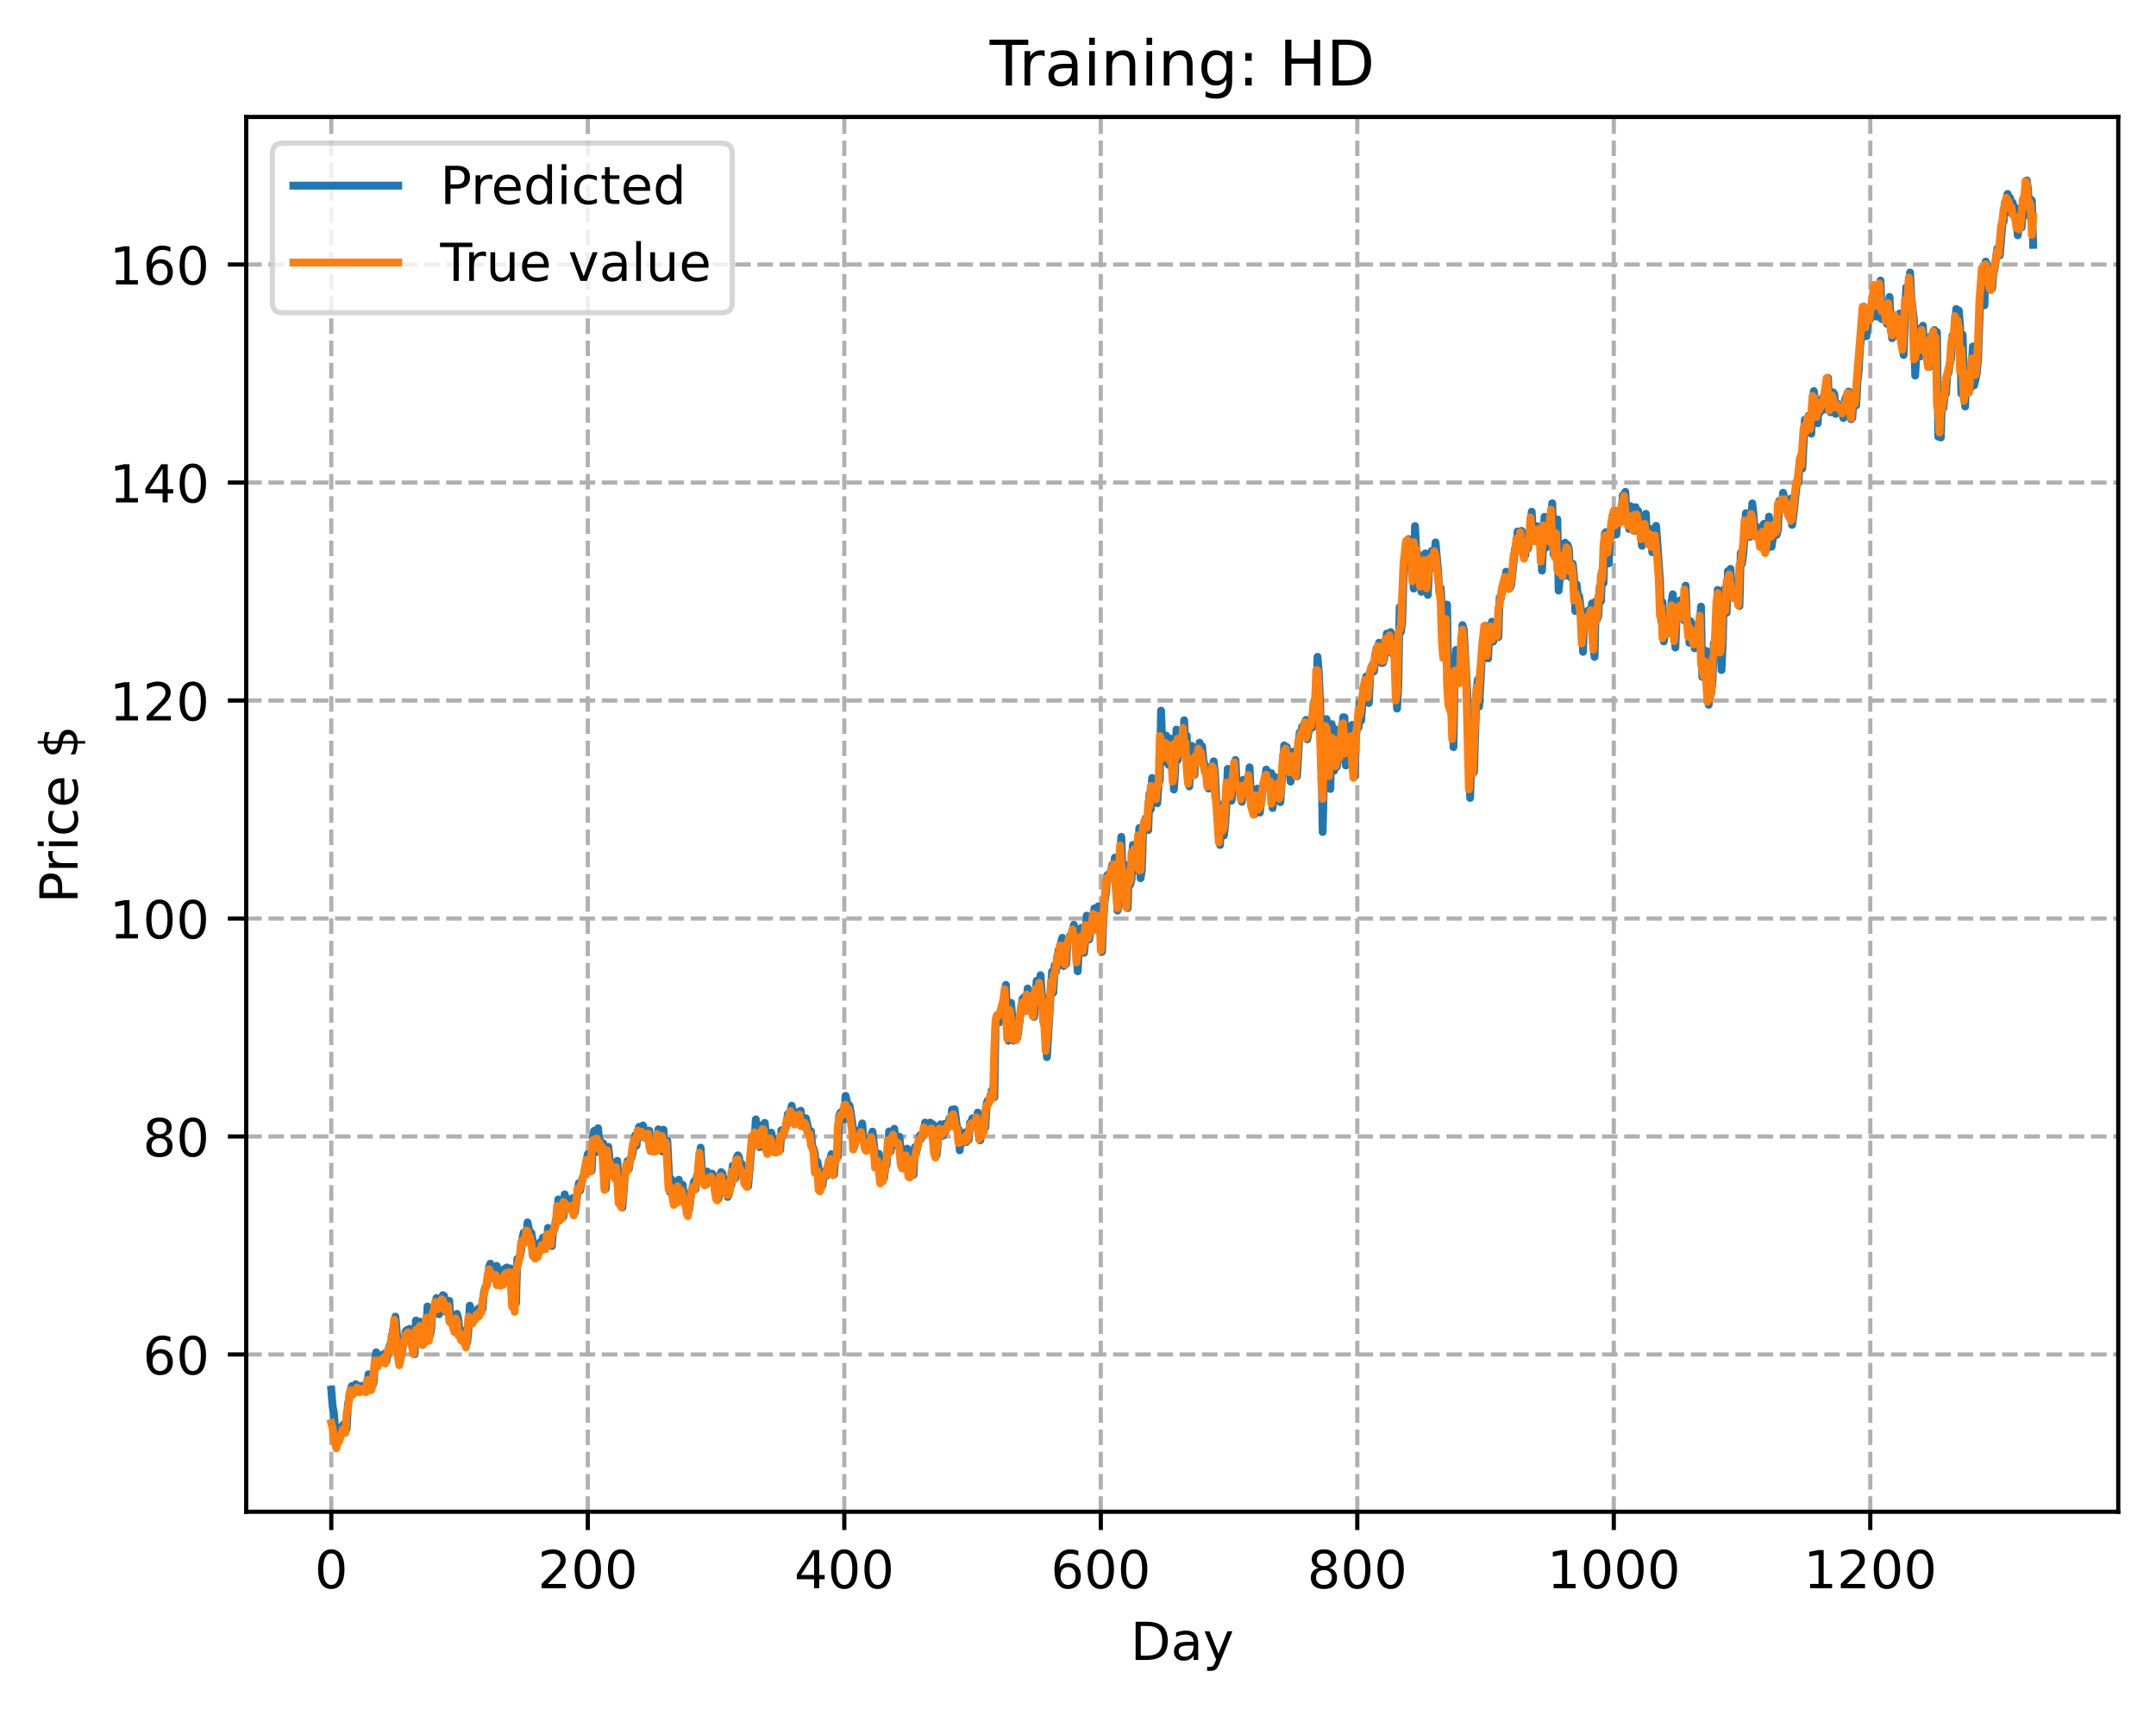 <?xml version="1.0" encoding="utf-8" standalone="no"?>
<!DOCTYPE svg PUBLIC "-//W3C//DTD SVG 1.1//EN"
  "http://www.w3.org/Graphics/SVG/1.1/DTD/svg11.dtd">
<!-- Created with matplotlib (https://matplotlib.org/) -->
<svg height="325.986pt" version="1.1" viewBox="0 0 411.286 325.986" width="411.286pt" xmlns="http://www.w3.org/2000/svg" xmlns:xlink="http://www.w3.org/1999/xlink">
 <defs>
  <style type="text/css">
*{stroke-linecap:butt;stroke-linejoin:round;}
  </style>
 </defs>
 <g id="figure_1">
  <g id="patch_1">
   <path d="M 0 325.986 
L 411.286 325.986 
L 411.286 0 
L 0 0 
z
" style="fill:#ffffff;"/>
  </g>
  <g id="axes_1">
   <g id="patch_2">
    <path d="M 46.966 288.43 
L 404.086 288.43 
L 404.086 22.318 
L 46.966 22.318 
z
" style="fill:#ffffff;"/>
   </g>
   <g id="matplotlib.axis_1">
    <g id="xtick_1">
     <g id="line2d_1">
      <path clip-path="url(#p1450ced2c1)" d="M 63.198 288.43 
L 63.198 22.318 
" style="fill:none;stroke:#b0b0b0;stroke-dasharray:2.96,1.28;stroke-dashoffset:0;stroke-width:0.8;"/>
     </g>
     <g id="line2d_2">
      <defs>
       <path d="M 0 0 
L 0 3.5 
" id="m9842b10038" style="stroke:#000000;stroke-width:0.8;"/>
      </defs>
      <g>
       <use style="stroke:#000000;stroke-width:0.8;" x="63.198" xlink:href="#m9842b10038" y="288.43"/>
      </g>
     </g>
     <g id="text_1">
      <!-- 0 -->
      <defs>
       <path d="M 31.781 66.406 
Q 24.172 66.406 20.328 58.906 
Q 16.5 51.422 16.5 36.375 
Q 16.5 21.391 20.328 13.891 
Q 24.172 6.391 31.781 6.391 
Q 39.453 6.391 43.281 13.891 
Q 47.125 21.391 47.125 36.375 
Q 47.125 51.422 43.281 58.906 
Q 39.453 66.406 31.781 66.406 
z
M 31.781 74.219 
Q 44.047 74.219 50.516 64.516 
Q 56.984 54.828 56.984 36.375 
Q 56.984 17.969 50.516 8.266 
Q 44.047 -1.422 31.781 -1.422 
Q 19.531 -1.422 13.062 8.266 
Q 6.594 17.969 6.594 36.375 
Q 6.594 54.828 13.062 64.516 
Q 19.531 74.219 31.781 74.219 
z
" id="DejaVuSans-48"/>
      </defs>
      <g transform="translate(60.017 303.029)scale(0.1 -0.1)">
       <use xlink:href="#DejaVuSans-48"/>
      </g>
     </g>
    </g>
    <g id="xtick_2">
     <g id="line2d_3">
      <path clip-path="url(#p1450ced2c1)" d="M 112.129 288.43 
L 112.129 22.318 
" style="fill:none;stroke:#b0b0b0;stroke-dasharray:2.96,1.28;stroke-dashoffset:0;stroke-width:0.8;"/>
     </g>
     <g id="line2d_4">
      <g>
       <use style="stroke:#000000;stroke-width:0.8;" x="112.129" xlink:href="#m9842b10038" y="288.43"/>
      </g>
     </g>
     <g id="text_2">
      <!-- 200 -->
      <defs>
       <path d="M 19.188 8.297 
L 53.609 8.297 
L 53.609 0 
L 7.328 0 
L 7.328 8.297 
Q 12.938 14.109 22.625 23.891 
Q 32.328 33.688 34.812 36.531 
Q 39.547 41.844 41.422 45.531 
Q 43.312 49.219 43.312 52.781 
Q 43.312 58.594 39.234 62.25 
Q 35.156 65.922 28.609 65.922 
Q 23.969 65.922 18.812 64.312 
Q 13.672 62.703 7.812 59.422 
L 7.812 69.391 
Q 13.766 71.781 18.938 73 
Q 24.125 74.219 28.422 74.219 
Q 39.75 74.219 46.484 68.547 
Q 53.219 62.891 53.219 53.422 
Q 53.219 48.922 51.531 44.891 
Q 49.859 40.875 45.406 35.406 
Q 44.188 33.984 37.641 27.219 
Q 31.109 20.453 19.188 8.297 
z
" id="DejaVuSans-50"/>
      </defs>
      <g transform="translate(102.585 303.029)scale(0.1 -0.1)">
       <use xlink:href="#DejaVuSans-50"/>
       <use x="63.623" xlink:href="#DejaVuSans-48"/>
       <use x="127.246" xlink:href="#DejaVuSans-48"/>
      </g>
     </g>
    </g>
    <g id="xtick_3">
     <g id="line2d_5">
      <path clip-path="url(#p1450ced2c1)" d="M 161.06 288.43 
L 161.06 22.318 
" style="fill:none;stroke:#b0b0b0;stroke-dasharray:2.96,1.28;stroke-dashoffset:0;stroke-width:0.8;"/>
     </g>
     <g id="line2d_6">
      <g>
       <use style="stroke:#000000;stroke-width:0.8;" x="161.06" xlink:href="#m9842b10038" y="288.43"/>
      </g>
     </g>
     <g id="text_3">
      <!-- 400 -->
      <defs>
       <path d="M 37.797 64.312 
L 12.891 25.391 
L 37.797 25.391 
z
M 35.203 72.906 
L 47.609 72.906 
L 47.609 25.391 
L 58.016 25.391 
L 58.016 17.188 
L 47.609 17.188 
L 47.609 0 
L 37.797 0 
L 37.797 17.188 
L 4.891 17.188 
L 4.891 26.703 
z
" id="DejaVuSans-52"/>
      </defs>
      <g transform="translate(151.516 303.029)scale(0.1 -0.1)">
       <use xlink:href="#DejaVuSans-52"/>
       <use x="63.623" xlink:href="#DejaVuSans-48"/>
       <use x="127.246" xlink:href="#DejaVuSans-48"/>
      </g>
     </g>
    </g>
    <g id="xtick_4">
     <g id="line2d_7">
      <path clip-path="url(#p1450ced2c1)" d="M 209.99 288.43 
L 209.99 22.318 
" style="fill:none;stroke:#b0b0b0;stroke-dasharray:2.96,1.28;stroke-dashoffset:0;stroke-width:0.8;"/>
     </g>
     <g id="line2d_8">
      <g>
       <use style="stroke:#000000;stroke-width:0.8;" x="209.99" xlink:href="#m9842b10038" y="288.43"/>
      </g>
     </g>
     <g id="text_4">
      <!-- 600 -->
      <defs>
       <path d="M 33.016 40.375 
Q 26.375 40.375 22.484 35.828 
Q 18.609 31.297 18.609 23.391 
Q 18.609 15.531 22.484 10.953 
Q 26.375 6.391 33.016 6.391 
Q 39.656 6.391 43.531 10.953 
Q 47.406 15.531 47.406 23.391 
Q 47.406 31.297 43.531 35.828 
Q 39.656 40.375 33.016 40.375 
z
M 52.594 71.297 
L 52.594 62.312 
Q 48.875 64.062 45.094 64.984 
Q 41.312 65.922 37.594 65.922 
Q 27.828 65.922 22.672 59.328 
Q 17.531 52.734 16.797 39.406 
Q 19.672 43.656 24.016 45.922 
Q 28.375 48.188 33.594 48.188 
Q 44.578 48.188 50.953 41.516 
Q 57.328 34.859 57.328 23.391 
Q 57.328 12.156 50.688 5.359 
Q 44.047 -1.422 33.016 -1.422 
Q 20.359 -1.422 13.672 8.266 
Q 6.984 17.969 6.984 36.375 
Q 6.984 53.656 15.188 63.938 
Q 23.391 74.219 37.203 74.219 
Q 40.922 74.219 44.703 73.484 
Q 48.484 72.75 52.594 71.297 
z
" id="DejaVuSans-54"/>
      </defs>
      <g transform="translate(200.446 303.029)scale(0.1 -0.1)">
       <use xlink:href="#DejaVuSans-54"/>
       <use x="63.623" xlink:href="#DejaVuSans-48"/>
       <use x="127.246" xlink:href="#DejaVuSans-48"/>
      </g>
     </g>
    </g>
    <g id="xtick_5">
     <g id="line2d_9">
      <path clip-path="url(#p1450ced2c1)" d="M 258.921 288.43 
L 258.921 22.318 
" style="fill:none;stroke:#b0b0b0;stroke-dasharray:2.96,1.28;stroke-dashoffset:0;stroke-width:0.8;"/>
     </g>
     <g id="line2d_10">
      <g>
       <use style="stroke:#000000;stroke-width:0.8;" x="258.921" xlink:href="#m9842b10038" y="288.43"/>
      </g>
     </g>
     <g id="text_5">
      <!-- 800 -->
      <defs>
       <path d="M 31.781 34.625 
Q 24.75 34.625 20.719 30.859 
Q 16.703 27.094 16.703 20.516 
Q 16.703 13.922 20.719 10.156 
Q 24.75 6.391 31.781 6.391 
Q 38.812 6.391 42.859 10.172 
Q 46.922 13.969 46.922 20.516 
Q 46.922 27.094 42.891 30.859 
Q 38.875 34.625 31.781 34.625 
z
M 21.922 38.812 
Q 15.578 40.375 12.031 44.719 
Q 8.5 49.078 8.5 55.328 
Q 8.5 64.062 14.719 69.141 
Q 20.953 74.219 31.781 74.219 
Q 42.672 74.219 48.875 69.141 
Q 55.078 64.062 55.078 55.328 
Q 55.078 49.078 51.531 44.719 
Q 48 40.375 41.703 38.812 
Q 48.828 37.156 52.797 32.312 
Q 56.781 27.484 56.781 20.516 
Q 56.781 9.906 50.312 4.234 
Q 43.844 -1.422 31.781 -1.422 
Q 19.734 -1.422 13.25 4.234 
Q 6.781 9.906 6.781 20.516 
Q 6.781 27.484 10.781 32.312 
Q 14.797 37.156 21.922 38.812 
z
M 18.312 54.391 
Q 18.312 48.734 21.844 45.562 
Q 25.391 42.391 31.781 42.391 
Q 38.141 42.391 41.719 45.562 
Q 45.312 48.734 45.312 54.391 
Q 45.312 60.062 41.719 63.234 
Q 38.141 66.406 31.781 66.406 
Q 25.391 66.406 21.844 63.234 
Q 18.312 60.062 18.312 54.391 
z
" id="DejaVuSans-56"/>
      </defs>
      <g transform="translate(249.377 303.029)scale(0.1 -0.1)">
       <use xlink:href="#DejaVuSans-56"/>
       <use x="63.623" xlink:href="#DejaVuSans-48"/>
       <use x="127.246" xlink:href="#DejaVuSans-48"/>
      </g>
     </g>
    </g>
    <g id="xtick_6">
     <g id="line2d_11">
      <path clip-path="url(#p1450ced2c1)" d="M 307.851 288.43 
L 307.851 22.318 
" style="fill:none;stroke:#b0b0b0;stroke-dasharray:2.96,1.28;stroke-dashoffset:0;stroke-width:0.8;"/>
     </g>
     <g id="line2d_12">
      <g>
       <use style="stroke:#000000;stroke-width:0.8;" x="307.851" xlink:href="#m9842b10038" y="288.43"/>
      </g>
     </g>
     <g id="text_6">
      <!-- 1000 -->
      <defs>
       <path d="M 12.406 8.297 
L 28.516 8.297 
L 28.516 63.922 
L 10.984 60.406 
L 10.984 69.391 
L 28.422 72.906 
L 38.281 72.906 
L 38.281 8.297 
L 54.391 8.297 
L 54.391 0 
L 12.406 0 
z
" id="DejaVuSans-49"/>
      </defs>
      <g transform="translate(295.126 303.029)scale(0.1 -0.1)">
       <use xlink:href="#DejaVuSans-49"/>
       <use x="63.623" xlink:href="#DejaVuSans-48"/>
       <use x="127.246" xlink:href="#DejaVuSans-48"/>
       <use x="190.869" xlink:href="#DejaVuSans-48"/>
      </g>
     </g>
    </g>
    <g id="xtick_7">
     <g id="line2d_13">
      <path clip-path="url(#p1450ced2c1)" d="M 356.782 288.43 
L 356.782 22.318 
" style="fill:none;stroke:#b0b0b0;stroke-dasharray:2.96,1.28;stroke-dashoffset:0;stroke-width:0.8;"/>
     </g>
     <g id="line2d_14">
      <g>
       <use style="stroke:#000000;stroke-width:0.8;" x="356.782" xlink:href="#m9842b10038" y="288.43"/>
      </g>
     </g>
     <g id="text_7">
      <!-- 1200 -->
      <g transform="translate(344.057 303.029)scale(0.1 -0.1)">
       <use xlink:href="#DejaVuSans-49"/>
       <use x="63.623" xlink:href="#DejaVuSans-50"/>
       <use x="127.246" xlink:href="#DejaVuSans-48"/>
       <use x="190.869" xlink:href="#DejaVuSans-48"/>
      </g>
     </g>
    </g>
    <g id="text_8">
     <!-- Day -->
     <defs>
      <path d="M 19.672 64.797 
L 19.672 8.109 
L 31.594 8.109 
Q 46.688 8.109 53.688 14.938 
Q 60.688 21.781 60.688 36.531 
Q 60.688 51.172 53.688 57.984 
Q 46.688 64.797 31.594 64.797 
z
M 9.812 72.906 
L 30.078 72.906 
Q 51.266 72.906 61.172 64.094 
Q 71.094 55.281 71.094 36.531 
Q 71.094 17.672 61.125 8.828 
Q 51.172 0 30.078 0 
L 9.812 0 
z
" id="DejaVuSans-68"/>
      <path d="M 34.281 27.484 
Q 23.391 27.484 19.188 25 
Q 14.984 22.516 14.984 16.5 
Q 14.984 11.719 18.141 8.906 
Q 21.297 6.109 26.703 6.109 
Q 34.188 6.109 38.703 11.406 
Q 43.219 16.703 43.219 25.484 
L 43.219 27.484 
z
M 52.203 31.203 
L 52.203 0 
L 43.219 0 
L 43.219 8.297 
Q 40.141 3.328 35.547 0.953 
Q 30.953 -1.422 24.312 -1.422 
Q 15.922 -1.422 10.953 3.297 
Q 6 8.016 6 15.922 
Q 6 25.141 12.172 29.828 
Q 18.359 34.516 30.609 34.516 
L 43.219 34.516 
L 43.219 35.406 
Q 43.219 41.609 39.141 45 
Q 35.062 48.391 27.688 48.391 
Q 23 48.391 18.547 47.266 
Q 14.109 46.141 10.016 43.891 
L 10.016 52.203 
Q 14.938 54.109 19.578 55.047 
Q 24.219 56 28.609 56 
Q 40.484 56 46.344 49.844 
Q 52.203 43.703 52.203 31.203 
z
" id="DejaVuSans-97"/>
      <path d="M 32.172 -5.078 
Q 28.375 -14.844 24.75 -17.812 
Q 21.141 -20.797 15.094 -20.797 
L 7.906 -20.797 
L 7.906 -13.281 
L 13.188 -13.281 
Q 16.891 -13.281 18.938 -11.516 
Q 21 -9.766 23.484 -3.219 
L 25.094 0.875 
L 2.984 54.688 
L 12.5 54.688 
L 29.594 11.922 
L 46.688 54.688 
L 56.203 54.688 
z
" id="DejaVuSans-121"/>
     </defs>
     <g transform="translate(215.652 316.707)scale(0.1 -0.1)">
      <use xlink:href="#DejaVuSans-68"/>
      <use x="77.002" xlink:href="#DejaVuSans-97"/>
      <use x="138.281" xlink:href="#DejaVuSans-121"/>
     </g>
    </g>
   </g>
   <g id="matplotlib.axis_2">
    <g id="ytick_1">
     <g id="line2d_15">
      <path clip-path="url(#p1450ced2c1)" d="M 46.966 258.429 
L 404.086 258.429 
" style="fill:none;stroke:#b0b0b0;stroke-dasharray:2.96,1.28;stroke-dashoffset:0;stroke-width:0.8;"/>
     </g>
     <g id="line2d_16">
      <defs>
       <path d="M 0 0 
L -3.5 0 
" id="mf6508c6e4d" style="stroke:#000000;stroke-width:0.8;"/>
      </defs>
      <g>
       <use style="stroke:#000000;stroke-width:0.8;" x="46.966" xlink:href="#mf6508c6e4d" y="258.429"/>
      </g>
     </g>
     <g id="text_9">
      <!-- 60 -->
      <g transform="translate(27.241 262.228)scale(0.1 -0.1)">
       <use xlink:href="#DejaVuSans-54"/>
       <use x="63.623" xlink:href="#DejaVuSans-48"/>
      </g>
     </g>
    </g>
    <g id="ytick_2">
     <g id="line2d_17">
      <path clip-path="url(#p1450ced2c1)" d="M 46.966 216.837 
L 404.086 216.837 
" style="fill:none;stroke:#b0b0b0;stroke-dasharray:2.96,1.28;stroke-dashoffset:0;stroke-width:0.8;"/>
     </g>
     <g id="line2d_18">
      <g>
       <use style="stroke:#000000;stroke-width:0.8;" x="46.966" xlink:href="#mf6508c6e4d" y="216.837"/>
      </g>
     </g>
     <g id="text_10">
      <!-- 80 -->
      <g transform="translate(27.241 220.637)scale(0.1 -0.1)">
       <use xlink:href="#DejaVuSans-56"/>
       <use x="63.623" xlink:href="#DejaVuSans-48"/>
      </g>
     </g>
    </g>
    <g id="ytick_3">
     <g id="line2d_19">
      <path clip-path="url(#p1450ced2c1)" d="M 46.966 175.246 
L 404.086 175.246 
" style="fill:none;stroke:#b0b0b0;stroke-dasharray:2.96,1.28;stroke-dashoffset:0;stroke-width:0.8;"/>
     </g>
     <g id="line2d_20">
      <g>
       <use style="stroke:#000000;stroke-width:0.8;" x="46.966" xlink:href="#mf6508c6e4d" y="175.246"/>
      </g>
     </g>
     <g id="text_11">
      <!-- 100 -->
      <g transform="translate(20.878 179.045)scale(0.1 -0.1)">
       <use xlink:href="#DejaVuSans-49"/>
       <use x="63.623" xlink:href="#DejaVuSans-48"/>
       <use x="127.246" xlink:href="#DejaVuSans-48"/>
      </g>
     </g>
    </g>
    <g id="ytick_4">
     <g id="line2d_21">
      <path clip-path="url(#p1450ced2c1)" d="M 46.966 133.654 
L 404.086 133.654 
" style="fill:none;stroke:#b0b0b0;stroke-dasharray:2.96,1.28;stroke-dashoffset:0;stroke-width:0.8;"/>
     </g>
     <g id="line2d_22">
      <g>
       <use style="stroke:#000000;stroke-width:0.8;" x="46.966" xlink:href="#mf6508c6e4d" y="133.654"/>
      </g>
     </g>
     <g id="text_12">
      <!-- 120 -->
      <g transform="translate(20.878 137.454)scale(0.1 -0.1)">
       <use xlink:href="#DejaVuSans-49"/>
       <use x="63.623" xlink:href="#DejaVuSans-50"/>
       <use x="127.246" xlink:href="#DejaVuSans-48"/>
      </g>
     </g>
    </g>
    <g id="ytick_5">
     <g id="line2d_23">
      <path clip-path="url(#p1450ced2c1)" d="M 46.966 92.063 
L 404.086 92.063 
" style="fill:none;stroke:#b0b0b0;stroke-dasharray:2.96,1.28;stroke-dashoffset:0;stroke-width:0.8;"/>
     </g>
     <g id="line2d_24">
      <g>
       <use style="stroke:#000000;stroke-width:0.8;" x="46.966" xlink:href="#mf6508c6e4d" y="92.063"/>
      </g>
     </g>
     <g id="text_13">
      <!-- 140 -->
      <g transform="translate(20.878 95.862)scale(0.1 -0.1)">
       <use xlink:href="#DejaVuSans-49"/>
       <use x="63.623" xlink:href="#DejaVuSans-52"/>
       <use x="127.246" xlink:href="#DejaVuSans-48"/>
      </g>
     </g>
    </g>
    <g id="ytick_6">
     <g id="line2d_25">
      <path clip-path="url(#p1450ced2c1)" d="M 46.966 50.471 
L 404.086 50.471 
" style="fill:none;stroke:#b0b0b0;stroke-dasharray:2.96,1.28;stroke-dashoffset:0;stroke-width:0.8;"/>
     </g>
     <g id="line2d_26">
      <g>
       <use style="stroke:#000000;stroke-width:0.8;" x="46.966" xlink:href="#mf6508c6e4d" y="50.471"/>
      </g>
     </g>
     <g id="text_14">
      <!-- 160 -->
      <g transform="translate(20.878 54.271)scale(0.1 -0.1)">
       <use xlink:href="#DejaVuSans-49"/>
       <use x="63.623" xlink:href="#DejaVuSans-54"/>
       <use x="127.246" xlink:href="#DejaVuSans-48"/>
      </g>
     </g>
    </g>
    <g id="text_15">
     <!-- Price $ -->
     <defs>
      <path d="M 19.672 64.797 
L 19.672 37.406 
L 32.078 37.406 
Q 38.969 37.406 42.719 40.969 
Q 46.484 44.531 46.484 51.125 
Q 46.484 57.672 42.719 61.234 
Q 38.969 64.797 32.078 64.797 
z
M 9.812 72.906 
L 32.078 72.906 
Q 44.344 72.906 50.609 67.359 
Q 56.891 61.812 56.891 51.125 
Q 56.891 40.328 50.609 34.812 
Q 44.344 29.297 32.078 29.297 
L 19.672 29.297 
L 19.672 0 
L 9.812 0 
z
" id="DejaVuSans-80"/>
      <path d="M 41.109 46.297 
Q 39.594 47.172 37.812 47.578 
Q 36.031 48 33.891 48 
Q 26.266 48 22.188 43.047 
Q 18.109 38.094 18.109 28.812 
L 18.109 0 
L 9.078 0 
L 9.078 54.688 
L 18.109 54.688 
L 18.109 46.188 
Q 20.953 51.172 25.484 53.578 
Q 30.031 56 36.531 56 
Q 37.453 56 38.578 55.875 
Q 39.703 55.766 41.062 55.516 
z
" id="DejaVuSans-114"/>
      <path d="M 9.422 54.688 
L 18.406 54.688 
L 18.406 0 
L 9.422 0 
z
M 9.422 75.984 
L 18.406 75.984 
L 18.406 64.594 
L 9.422 64.594 
z
" id="DejaVuSans-105"/>
      <path d="M 48.781 52.594 
L 48.781 44.188 
Q 44.969 46.297 41.141 47.344 
Q 37.312 48.391 33.406 48.391 
Q 24.656 48.391 19.812 42.844 
Q 14.984 37.312 14.984 27.297 
Q 14.984 17.281 19.812 11.734 
Q 24.656 6.203 33.406 6.203 
Q 37.312 6.203 41.141 7.25 
Q 44.969 8.297 48.781 10.406 
L 48.781 2.094 
Q 45.016 0.344 40.984 -0.531 
Q 36.969 -1.422 32.422 -1.422 
Q 20.062 -1.422 12.781 6.344 
Q 5.516 14.109 5.516 27.297 
Q 5.516 40.672 12.859 48.328 
Q 20.219 56 33.016 56 
Q 37.156 56 41.109 55.141 
Q 45.062 54.297 48.781 52.594 
z
" id="DejaVuSans-99"/>
      <path d="M 56.203 29.594 
L 56.203 25.203 
L 14.891 25.203 
Q 15.484 15.922 20.484 11.062 
Q 25.484 6.203 34.422 6.203 
Q 39.594 6.203 44.453 7.469 
Q 49.312 8.734 54.109 11.281 
L 54.109 2.781 
Q 49.266 0.734 44.188 -0.344 
Q 39.109 -1.422 33.891 -1.422 
Q 20.797 -1.422 13.156 6.188 
Q 5.516 13.812 5.516 26.812 
Q 5.516 40.234 12.766 48.109 
Q 20.016 56 32.328 56 
Q 43.359 56 49.781 48.891 
Q 56.203 41.797 56.203 29.594 
z
M 47.219 32.234 
Q 47.125 39.594 43.094 43.984 
Q 39.062 48.391 32.422 48.391 
Q 24.906 48.391 20.391 44.141 
Q 15.875 39.891 15.188 32.172 
z
" id="DejaVuSans-101"/>
      <path id="DejaVuSans-32"/>
      <path d="M 33.797 -14.703 
L 28.906 -14.703 
L 28.859 0 
Q 23.734 0.094 18.609 1.188 
Q 13.484 2.297 8.297 4.5 
L 8.297 13.281 
Q 13.281 10.156 18.375 8.562 
Q 23.484 6.984 28.906 6.938 
L 28.906 29.203 
Q 18.109 30.953 13.203 35.156 
Q 8.297 39.359 8.297 46.688 
Q 8.297 54.641 13.625 59.219 
Q 18.953 63.812 28.906 64.5 
L 28.906 75.984 
L 33.797 75.984 
L 33.797 64.656 
Q 38.328 64.453 42.578 63.688 
Q 46.828 62.938 50.875 61.625 
L 50.875 53.078 
Q 46.828 55.125 42.547 56.25 
Q 38.281 57.375 33.797 57.562 
L 33.797 36.719 
Q 44.875 35.016 50.094 30.609 
Q 55.328 26.219 55.328 18.609 
Q 55.328 10.359 49.781 5.594 
Q 44.234 0.828 33.797 0.094 
z
M 28.906 37.594 
L 28.906 57.625 
Q 23.25 56.984 20.266 54.391 
Q 17.281 51.812 17.281 47.516 
Q 17.281 43.312 20.031 40.969 
Q 22.797 38.625 28.906 37.594 
z
M 33.797 28.219 
L 33.797 7.078 
Q 39.984 7.906 43.141 10.594 
Q 46.297 13.281 46.297 17.672 
Q 46.297 21.969 43.281 24.5 
Q 40.281 27.047 33.797 28.219 
z
" id="DejaVuSans-36"/>
     </defs>
     <g transform="translate(14.798 172.342)rotate(-90)scale(0.1 -0.1)">
      <use xlink:href="#DejaVuSans-80"/>
      <use x="58.553" xlink:href="#DejaVuSans-114"/>
      <use x="99.666" xlink:href="#DejaVuSans-105"/>
      <use x="127.449" xlink:href="#DejaVuSans-99"/>
      <use x="182.43" xlink:href="#DejaVuSans-101"/>
      <use x="243.953" xlink:href="#DejaVuSans-32"/>
      <use x="275.74" xlink:href="#DejaVuSans-36"/>
     </g>
    </g>
   </g>
   <g id="line2d_27">
    <path clip-path="url(#p1450ced2c1)" d="M 63.198 265.132 
L 63.443 268.253 
L 63.688 269.568 
L 63.932 272.448 
L 64.177 273.439 
L 64.422 273.43 
L 64.666 272.414 
L 64.911 272.804 
L 65.156 272.539 
L 65.4 271.922 
L 65.645 271.685 
L 65.89 272.931 
L 66.134 272.617 
L 66.379 267.918 
L 66.623 266.851 
L 66.868 265.226 
L 67.113 264.445 
L 67.357 265.534 
L 67.602 265.42 
L 67.847 264.101 
L 68.091 264.246 
L 68.581 264.679 
L 68.825 265.302 
L 69.07 264.411 
L 69.315 265.121 
L 69.559 264.868 
L 69.804 264.118 
L 70.049 264.553 
L 70.293 262.198 
L 70.538 263.228 
L 70.783 263.075 
L 71.027 264.48 
L 71.272 263.714 
L 71.517 259.991 
L 71.761 258.015 
L 72.006 260.648 
L 72.495 259.067 
L 72.74 259.203 
L 72.984 258.467 
L 73.229 258.778 
L 73.474 258.174 
L 73.718 259.712 
L 74.208 257.139 
L 74.452 256.418 
L 74.697 257.335 
L 74.942 253.842 
L 75.186 254.21 
L 75.431 251.21 
L 75.92 256.888 
L 76.165 259.121 
L 76.41 259.432 
L 76.899 256.55 
L 77.144 256.016 
L 77.388 254.012 
L 77.633 253.762 
L 77.878 254.257 
L 78.122 253.538 
L 78.367 254.831 
L 78.611 255.472 
L 79.101 258.382 
L 79.345 251.94 
L 79.59 252.202 
L 79.835 253.411 
L 80.079 252.165 
L 80.324 252.566 
L 80.569 254.694 
L 80.813 255.848 
L 81.058 255.378 
L 81.303 255.232 
L 81.547 249.271 
L 81.792 254.668 
L 82.037 254.841 
L 82.281 253.534 
L 82.526 249.74 
L 82.771 250.277 
L 83.26 247.663 
L 83.749 250.761 
L 83.994 247.971 
L 84.239 249.381 
L 84.483 247.101 
L 84.728 247.28 
L 84.972 250.252 
L 85.217 249.932 
L 85.706 248.181 
L 85.951 252.049 
L 86.196 252.419 
L 86.44 251.416 
L 86.93 254.123 
L 87.174 250.674 
L 87.419 251.542 
L 87.664 254.207 
L 87.908 254.526 
L 88.153 255.25 
L 88.398 253.934 
L 88.642 254.709 
L 88.887 255.857 
L 89.132 256.135 
L 89.376 253.405 
L 89.621 249.104 
L 90.11 251.259 
L 90.355 251.935 
L 90.599 250.266 
L 90.844 250.427 
L 91.089 249.867 
L 91.333 249.614 
L 91.578 250.611 
L 91.823 249.297 
L 92.067 249.725 
L 92.312 246.549 
L 92.557 245.653 
L 92.801 245.412 
L 93.046 244.18 
L 93.291 241.763 
L 93.535 241.101 
L 93.78 242.548 
L 94.025 243.054 
L 94.269 242.223 
L 94.514 243.025 
L 94.759 241.522 
L 95.003 244.476 
L 95.248 244.175 
L 95.493 243.466 
L 95.737 245.047 
L 95.982 242.241 
L 96.227 244.389 
L 96.471 241.958 
L 96.716 241.823 
L 96.96 243.034 
L 97.45 242.019 
L 97.694 244.544 
L 97.939 248.932 
L 98.184 245.252 
L 98.428 248.682 
L 98.673 240.183 
L 98.918 240.37 
L 99.162 239.811 
L 99.407 238.664 
L 99.652 236.291 
L 99.896 235.176 
L 100.141 235.32 
L 100.386 236.589 
L 100.63 233.224 
L 101.12 235.6 
L 101.364 235.231 
L 101.609 236.602 
L 101.854 239.295 
L 102.098 237.786 
L 102.343 239.397 
L 102.587 238.214 
L 102.832 238.548 
L 103.077 236.981 
L 103.321 237.626 
L 103.566 236.113 
L 103.811 238.117 
L 104.055 237.419 
L 104.3 237.26 
L 104.545 234.264 
L 104.789 236.807 
L 105.034 235.393 
L 105.279 237.756 
L 105.523 234.443 
L 105.768 234.564 
L 106.013 232.876 
L 106.257 232.439 
L 106.502 228.833 
L 106.747 232.868 
L 107.236 231.061 
L 107.481 232.178 
L 107.725 227.87 
L 108.215 229.871 
L 108.459 230.169 
L 108.704 229.481 
L 108.948 230.016 
L 109.193 228.621 
L 109.438 230.465 
L 109.682 231.334 
L 110.172 227.703 
L 110.416 225.746 
L 110.661 227.162 
L 111.15 224.661 
L 111.395 224.283 
L 112.129 220.19 
L 112.374 223.326 
L 112.618 222.528 
L 112.863 223.385 
L 113.108 216.946 
L 113.352 215.744 
L 113.597 219.872 
L 113.842 218.349 
L 114.086 215.257 
L 114.331 217.902 
L 114.575 217.782 
L 114.82 218.671 
L 115.065 218.131 
L 115.309 224.589 
L 115.554 226.844 
L 115.799 221.483 
L 116.043 218.809 
L 116.288 221.152 
L 116.533 221.734 
L 116.777 223.311 
L 117.267 222.926 
L 117.511 224.289 
L 117.756 221.483 
L 118.245 229.554 
L 118.49 229.06 
L 118.735 230.372 
L 119.224 223.957 
L 119.469 223.143 
L 119.713 221.517 
L 119.958 223.048 
L 120.203 221.245 
L 120.447 220.962 
L 120.692 219.936 
L 121.181 216.581 
L 121.426 218.561 
L 121.67 215.88 
L 121.915 214.986 
L 122.16 215.92 
L 122.404 215.979 
L 122.649 214.737 
L 122.894 216.966 
L 123.138 217.009 
L 123.628 215.699 
L 123.872 215.729 
L 124.117 219.606 
L 124.362 219.19 
L 124.606 219.152 
L 124.851 218.882 
L 125.096 217.312 
L 125.34 219.355 
L 125.585 215.459 
L 125.83 217.85 
L 126.074 216.377 
L 126.319 219.69 
L 126.563 215.544 
L 126.808 219.357 
L 127.053 217.791 
L 127.297 217.665 
L 127.787 227.416 
L 128.031 224.935 
L 128.276 225.333 
L 128.521 226.433 
L 128.765 228.622 
L 129.01 228.067 
L 129.255 229.316 
L 129.499 225.094 
L 129.744 228.89 
L 129.989 226.301 
L 130.233 226.041 
L 130.478 228.295 
L 130.723 228.78 
L 130.967 227.896 
L 131.212 231.232 
L 131.457 230.89 
L 131.946 227.148 
L 132.435 225.354 
L 132.68 226.908 
L 132.924 224.418 
L 133.169 224.689 
L 133.658 218.962 
L 133.903 223.617 
L 134.148 225.061 
L 134.392 224.343 
L 134.637 226.027 
L 134.882 223.519 
L 135.126 224.871 
L 135.371 225.534 
L 135.616 224.038 
L 135.86 223.917 
L 136.105 225.338 
L 136.35 225.145 
L 136.839 228.207 
L 137.084 228.71 
L 137.328 224.243 
L 137.573 223.621 
L 137.818 223.902 
L 138.062 226.999 
L 138.307 227.168 
L 138.551 225.084 
L 138.796 228.373 
L 139.041 227.869 
L 139.285 226.026 
L 139.53 226.088 
L 139.775 222.391 
L 140.019 224.569 
L 140.264 224.854 
L 140.509 220.89 
L 140.753 220.426 
L 140.998 220.87 
L 141.243 223.172 
L 141.487 222.05 
L 141.732 223.907 
L 141.977 223.511 
L 142.466 226.343 
L 142.711 226.344 
L 143.445 217.952 
L 143.689 216.826 
L 143.934 217.894 
L 144.178 213.565 
L 144.423 216.957 
L 144.668 216.72 
L 144.912 218.873 
L 145.402 214.65 
L 145.646 214.868 
L 145.891 214.231 
L 146.38 219.878 
L 146.625 219.534 
L 146.87 218.17 
L 147.114 216.092 
L 147.359 216.999 
L 147.604 219.789 
L 147.848 217.723 
L 148.093 219.843 
L 148.338 217.891 
L 148.582 217.268 
L 148.827 219.41 
L 149.072 215.625 
L 149.316 216.838 
L 150.05 214.622 
L 150.295 212.556 
L 150.539 212.516 
L 150.784 212.094 
L 151.029 210.955 
L 151.273 212.841 
L 151.518 212.402 
L 151.763 214.305 
L 152.007 212.486 
L 152.252 212.165 
L 152.497 214.071 
L 152.741 211.908 
L 152.986 214.845 
L 153.231 213.58 
L 153.475 213.531 
L 153.72 213.338 
L 154.209 215.353 
L 154.454 216.114 
L 154.699 215.849 
L 154.943 218.732 
L 155.188 219.111 
L 155.433 220.008 
L 155.677 223.545 
L 155.922 221.637 
L 156.166 222.968 
L 156.411 226.584 
L 156.9 226.187 
L 157.145 224.082 
L 157.39 223.432 
L 157.634 224.345 
L 158.124 221.521 
L 158.368 221.162 
L 158.613 220.207 
L 158.858 221.785 
L 159.102 224.094 
L 159.347 221.235 
L 159.592 220.651 
L 159.836 220.676 
L 160.081 212.861 
L 160.326 212.266 
L 160.57 212.792 
L 160.815 211.8 
L 161.06 213.588 
L 161.304 209.074 
L 161.549 210.061 
L 161.794 212.035 
L 162.038 210.899 
L 162.283 212.118 
L 162.772 215.619 
L 163.017 218.684 
L 163.261 216.61 
L 163.751 215.733 
L 163.995 216.808 
L 164.485 214.34 
L 164.729 217.622 
L 164.974 217.242 
L 165.219 218.829 
L 165.463 219.154 
L 166.442 215.895 
L 167.176 222.654 
L 167.421 222.588 
L 167.665 220.144 
L 168.154 225.106 
L 168.399 223.443 
L 168.644 224.808 
L 168.888 222.766 
L 169.133 222.277 
L 169.622 215.864 
L 169.867 219.755 
L 170.112 215.982 
L 170.356 218.605 
L 170.601 215.361 
L 170.846 217.389 
L 171.09 217.918 
L 171.335 217.821 
L 171.58 216.878 
L 172.069 222.106 
L 172.314 222.487 
L 172.558 222.342 
L 173.048 219.152 
L 173.537 224.183 
L 173.782 224.372 
L 174.026 220.858 
L 174.271 224.132 
L 174.515 218.879 
L 174.76 219.999 
L 175.249 217.746 
L 175.494 216.604 
L 175.739 217.289 
L 176.228 215.83 
L 176.473 214.177 
L 176.717 215.669 
L 176.962 215.802 
L 177.207 215.613 
L 177.451 214.178 
L 177.696 214.755 
L 177.941 214.494 
L 178.43 219.605 
L 178.675 220.408 
L 179.164 215.286 
L 179.409 214.513 
L 179.898 216.682 
L 180.142 214.451 
L 180.387 215.882 
L 181.121 213.386 
L 181.366 214.844 
L 181.61 211.71 
L 181.855 212.076 
L 182.1 211.633 
L 182.589 215.25 
L 182.834 215.385 
L 183.078 219.478 
L 183.323 217.075 
L 183.568 218.111 
L 183.812 216.126 
L 184.057 217.764 
L 184.302 217.91 
L 184.546 215.801 
L 184.791 217.483 
L 185.036 214.247 
L 185.28 213.961 
L 185.525 213.359 
L 185.77 214.519 
L 186.014 213.594 
L 186.259 214.184 
L 186.503 212.266 
L 186.993 217.567 
L 187.237 215.952 
L 187.482 215.519 
L 187.727 214.633 
L 187.971 215.129 
L 188.216 210.482 
L 188.461 209.923 
L 188.705 210.158 
L 188.95 209.751 
L 189.195 208.025 
L 189.439 209.187 
L 189.684 209.354 
L 189.929 195.436 
L 190.173 194.043 
L 190.418 193.998 
L 190.663 195.05 
L 191.152 192.059 
L 191.397 191.62 
L 191.641 190.396 
L 191.886 187.912 
L 192.13 195.611 
L 192.375 198.561 
L 192.864 191.329 
L 193.109 194.098 
L 193.354 198.547 
L 193.598 196.554 
L 193.843 197.082 
L 194.088 197.932 
L 195.066 190.598 
L 195.311 190.29 
L 195.556 192.294 
L 195.8 192.855 
L 196.045 188.595 
L 196.29 192.548 
L 196.534 189.281 
L 196.779 190.416 
L 197.024 193.543 
L 197.268 194.02 
L 197.758 187.097 
L 198.247 190.776 
L 198.491 186.053 
L 198.736 189.816 
L 198.981 190.555 
L 199.225 194.704 
L 199.47 196.233 
L 199.715 201.698 
L 200.693 185.361 
L 200.938 189.376 
L 201.183 184.171 
L 201.427 185.412 
L 201.672 184.169 
L 201.917 181.275 
L 202.161 183.002 
L 202.406 179.829 
L 202.651 178.932 
L 202.895 184.317 
L 203.385 183.907 
L 203.629 179.541 
L 203.874 179.651 
L 204.118 178.525 
L 204.363 179.12 
L 204.852 176.438 
L 205.097 179.494 
L 205.342 179.61 
L 205.586 185.323 
L 205.831 180.631 
L 206.076 179.206 
L 206.32 177.017 
L 206.565 177.558 
L 206.81 181.794 
L 207.054 179.007 
L 207.299 174.701 
L 207.544 177.65 
L 207.788 179.253 
L 208.033 177.356 
L 208.278 176.826 
L 208.767 173.313 
L 209.012 176.937 
L 209.256 177.329 
L 209.501 172.929 
L 209.746 175.43 
L 209.99 173.787 
L 210.235 181.588 
L 210.479 175.399 
L 210.724 172.076 
L 210.969 170.31 
L 211.213 167.011 
L 211.458 166.782 
L 211.703 167.725 
L 212.192 164.981 
L 212.437 166.589 
L 212.681 163.617 
L 213.171 173.741 
L 213.415 172.892 
L 213.66 163.506 
L 213.905 159.654 
L 214.149 166.243 
L 214.639 167.262 
L 215.128 173.27 
L 215.373 164.925 
L 215.617 168.739 
L 215.862 167.775 
L 216.106 161.2 
L 216.351 164.573 
L 216.596 161.519 
L 216.84 166.048 
L 217.085 164.735 
L 217.33 157.974 
L 217.574 167.564 
L 217.819 166.119 
L 218.064 158.57 
L 218.553 156.114 
L 218.798 156.251 
L 219.042 158.374 
L 219.287 151.401 
L 219.532 154.411 
L 219.776 148.431 
L 220.021 151.161 
L 220.266 150.441 
L 220.51 150.993 
L 220.755 153.261 
L 221 149.68 
L 221.244 148.885 
L 221.489 135.584 
L 221.734 142.2 
L 221.978 144.767 
L 222.223 145.34 
L 222.467 140.344 
L 222.712 142.468 
L 222.957 145.956 
L 223.201 140.899 
L 223.446 145.794 
L 223.691 143.144 
L 223.935 150.633 
L 224.18 147.101 
L 224.425 139.19 
L 224.669 145.011 
L 224.914 139.678 
L 225.159 143.773 
L 225.403 142.152 
L 225.648 143.825 
L 225.893 137.415 
L 226.137 142.213 
L 226.382 140.362 
L 226.627 146.895 
L 226.871 150.048 
L 227.116 144.997 
L 227.361 142.305 
L 227.605 146.484 
L 227.85 147.866 
L 228.094 143.611 
L 228.339 143.229 
L 228.584 145.073 
L 228.828 141.691 
L 229.073 144.831 
L 229.318 142.369 
L 229.562 145.045 
L 229.807 146.062 
L 230.296 146.867 
L 230.541 150.451 
L 230.786 146.377 
L 231.03 146.403 
L 231.275 148.481 
L 231.52 145.252 
L 231.764 147.302 
L 232.009 152.378 
L 232.254 153.764 
L 232.743 161.225 
L 232.988 153.748 
L 233.232 153.491 
L 233.477 159.402 
L 233.722 157.33 
L 233.966 153.167 
L 234.211 146.688 
L 234.455 151.252 
L 234.7 149.69 
L 234.945 152.757 
L 235.679 145.002 
L 235.923 149.755 
L 236.168 150.901 
L 236.413 150.659 
L 236.657 149.541 
L 236.902 152.991 
L 237.147 148.789 
L 237.391 149.183 
L 237.636 151.662 
L 237.881 149.753 
L 238.125 151.381 
L 238.37 146.396 
L 238.615 151.825 
L 238.859 153.941 
L 239.104 154.449 
L 239.349 155.334 
L 239.593 150.828 
L 239.838 150.462 
L 240.082 153.508 
L 240.327 155.03 
L 241.061 149.308 
L 241.306 148.84 
L 241.55 146.82 
L 241.795 147.176 
L 242.04 149.312 
L 242.284 148.965 
L 242.529 147.506 
L 242.774 154.174 
L 243.018 150.335 
L 243.263 148.285 
L 243.508 151.182 
L 243.752 152.478 
L 243.997 148.823 
L 244.242 153.051 
L 244.976 142.219 
L 245.22 143.093 
L 245.465 142.514 
L 245.709 145.625 
L 245.954 146.113 
L 246.199 149.134 
L 246.688 143.408 
L 246.933 144.832 
L 247.177 147.332 
L 247.422 148.108 
L 247.911 139.772 
L 248.156 140.836 
L 248.401 138.629 
L 248.645 140.376 
L 248.89 137.88 
L 249.135 137.35 
L 249.379 141.069 
L 249.624 139.712 
L 249.869 137.35 
L 250.113 138.408 
L 250.358 138.822 
L 250.603 134.113 
L 250.847 133.453 
L 251.092 135.015 
L 251.337 125.316 
L 251.581 128.335 
L 251.826 134.13 
L 252.07 143.35 
L 252.315 158.75 
L 252.804 138.005 
L 253.049 137.195 
L 253.538 142.211 
L 253.783 150.526 
L 254.028 138.157 
L 254.272 139.543 
L 254.517 147.026 
L 254.762 139.183 
L 255.006 146.315 
L 255.496 142.606 
L 255.74 144.758 
L 256.23 136.844 
L 256.474 136.862 
L 256.719 146.04 
L 256.964 139.441 
L 257.208 143.368 
L 257.453 140.482 
L 257.697 141.1 
L 257.942 138.307 
L 258.187 146.002 
L 258.431 148.124 
L 258.676 140.303 
L 258.921 138.784 
L 259.165 138.779 
L 259.41 133.966 
L 259.655 137.476 
L 260.144 131.114 
L 260.389 130.998 
L 260.633 129.055 
L 260.878 130.665 
L 261.123 134.132 
L 261.367 128.965 
L 261.612 127.276 
L 261.857 126.807 
L 262.101 128.091 
L 262.591 123.657 
L 262.835 123.592 
L 263.08 122.622 
L 263.569 126.498 
L 263.814 126.469 
L 264.058 125.639 
L 264.548 120.881 
L 264.792 122.855 
L 265.037 121.091 
L 265.282 120.593 
L 265.526 124.671 
L 265.771 121.819 
L 266.016 123.682 
L 266.26 126.487 
L 266.505 135.199 
L 266.75 130.714 
L 266.994 115.841 
L 267.239 120.569 
L 267.484 118.745 
L 267.728 110.807 
L 267.973 107.164 
L 268.218 106.515 
L 268.462 103.279 
L 268.707 102.859 
L 268.952 105.941 
L 269.196 103.47 
L 269.441 105.457 
L 269.685 112.302 
L 269.93 100.363 
L 270.175 105.008 
L 270.419 105.603 
L 270.664 110.072 
L 270.909 106.756 
L 271.153 112.911 
L 271.398 107.128 
L 271.643 109.717 
L 271.887 105.583 
L 272.132 110.968 
L 272.377 113.508 
L 272.621 108.446 
L 272.866 108.471 
L 273.111 105.112 
L 273.355 107.176 
L 273.6 107.838 
L 273.845 103.49 
L 274.334 108.933 
L 274.579 113.016 
L 274.823 112.173 
L 275.068 116.055 
L 275.313 125.108 
L 275.557 124.962 
L 276.046 115.347 
L 276.291 132.169 
L 276.78 135.867 
L 277.025 131.476 
L 277.27 142.55 
L 277.514 128.057 
L 277.759 123.99 
L 278.004 129.307 
L 278.248 128.535 
L 278.493 129.975 
L 278.738 128.194 
L 278.982 119.268 
L 279.227 120.063 
L 279.961 133.172 
L 280.45 152.246 
L 280.695 143.655 
L 280.94 142.491 
L 281.184 147.349 
L 281.673 131.628 
L 281.918 129.67 
L 282.163 134.815 
L 282.897 121.805 
L 283.141 122.372 
L 283.386 119.4 
L 283.631 121.24 
L 283.875 125.626 
L 284.12 120.482 
L 284.365 122.509 
L 284.609 118.618 
L 284.854 122.395 
L 285.343 118.865 
L 285.588 120.936 
L 285.833 121.568 
L 286.077 113.978 
L 286.322 114.164 
L 286.567 112.439 
L 286.811 111.562 
L 287.056 111.162 
L 287.301 109.077 
L 287.545 110.954 
L 287.79 111.886 
L 288.034 112.214 
L 288.279 111.672 
L 289.013 104.637 
L 289.258 104.913 
L 289.502 101.396 
L 289.747 101.537 
L 289.992 102.846 
L 290.236 101.283 
L 290.481 105.522 
L 290.726 104.884 
L 290.97 105.936 
L 291.215 101.75 
L 291.46 104.718 
L 291.949 101.71 
L 292.194 97.634 
L 292.438 102.572 
L 292.683 102.63 
L 292.928 103.254 
L 293.172 100.371 
L 293.661 102.523 
L 293.906 100.449 
L 294.151 108.87 
L 294.64 98.597 
L 294.885 104.485 
L 295.129 102.126 
L 295.374 103.531 
L 295.619 100.576 
L 295.863 99.325 
L 296.108 96.022 
L 296.353 105.77 
L 296.597 104.935 
L 296.842 106.344 
L 297.087 99.092 
L 297.331 112.684 
L 297.576 110.002 
L 297.821 110.049 
L 298.065 107.458 
L 298.31 109.921 
L 298.555 103.536 
L 298.799 106.14 
L 299.044 103.96 
L 299.289 104.74 
L 299.533 110.109 
L 299.778 110.006 
L 300.022 107.567 
L 300.267 110.047 
L 300.512 116.586 
L 300.756 111.498 
L 301.001 113.537 
L 301.246 113.716 
L 301.735 117.482 
L 301.98 124.374 
L 302.224 117.672 
L 302.469 117.593 
L 302.714 119.058 
L 302.958 116.491 
L 303.448 117.694 
L 303.692 115.117 
L 303.937 122.754 
L 304.182 125.329 
L 304.426 114.718 
L 304.671 118.167 
L 304.916 117.481 
L 305.16 111.951 
L 305.405 114.696 
L 305.649 108.926 
L 305.894 111.236 
L 306.139 101.784 
L 306.383 101.516 
L 306.628 103.647 
L 306.873 107.506 
L 307.117 102.504 
L 307.362 102.5 
L 307.607 98.429 
L 307.851 99.066 
L 308.096 97.48 
L 308.341 101.98 
L 308.585 98.948 
L 308.83 99.318 
L 309.075 98.522 
L 309.319 99.549 
L 309.564 94.496 
L 309.809 95.633 
L 310.053 93.839 
L 310.298 98.319 
L 310.543 98.896 
L 310.787 100.924 
L 311.032 96.562 
L 311.277 99.828 
L 311.521 99.801 
L 311.766 101.294 
L 312.01 96.764 
L 312.255 100.098 
L 312.5 97.478 
L 312.744 100.83 
L 312.989 101.59 
L 313.234 104.137 
L 313.478 101.005 
L 313.723 101.685 
L 313.968 98.03 
L 314.212 103.14 
L 314.457 101.334 
L 314.702 103.956 
L 314.946 100.953 
L 315.191 105.356 
L 315.68 103.289 
L 315.925 100.319 
L 316.659 110.721 
L 316.904 118.516 
L 317.148 114.882 
L 317.393 122.374 
L 317.637 118.594 
L 317.882 117.18 
L 318.127 120.908 
L 318.371 118.714 
L 318.616 117.803 
L 318.861 114.875 
L 319.105 113.384 
L 319.35 117.344 
L 319.595 123.552 
L 319.839 117.735 
L 320.084 114.742 
L 320.329 116.015 
L 320.573 114.528 
L 320.818 116.23 
L 321.063 116.834 
L 321.307 118.393 
L 321.552 111.736 
L 321.797 117.892 
L 322.041 118.551 
L 322.286 122.656 
L 322.531 118.567 
L 322.775 120.899 
L 323.02 119.215 
L 323.265 123.7 
L 323.509 120.375 
L 323.754 121.229 
L 323.998 119.764 
L 324.243 119.465 
L 324.488 115.732 
L 324.732 129.149 
L 324.977 128.238 
L 325.222 128.225 
L 325.466 124.174 
L 325.956 134.479 
L 326.2 130.958 
L 326.445 132.321 
L 326.69 129.826 
L 326.934 122.708 
L 327.179 123.639 
L 327.424 122.628 
L 327.668 112.555 
L 327.913 113.312 
L 328.402 127.849 
L 328.647 122.228 
L 328.892 112.413 
L 329.136 116.768 
L 329.381 116.908 
L 329.625 108.962 
L 329.87 109.517 
L 330.115 108.54 
L 330.359 112.373 
L 330.604 113.902 
L 330.849 114.163 
L 331.093 113.269 
L 331.338 111.901 
L 331.583 112.823 
L 331.827 115.627 
L 332.072 105.483 
L 332.317 107.56 
L 332.561 105.64 
L 332.806 102.543 
L 333.051 97.901 
L 333.295 99.84 
L 333.54 100.863 
L 333.785 102.433 
L 334.029 100.486 
L 334.274 96.032 
L 334.519 98.329 
L 334.763 101.906 
L 335.008 101.574 
L 335.252 100.586 
L 335.497 101.244 
L 335.742 100.69 
L 335.986 103.552 
L 336.476 99.944 
L 336.72 104.682 
L 336.965 104.859 
L 337.21 103.683 
L 337.454 98.562 
L 337.944 104.325 
L 338.188 102.789 
L 338.433 99.814 
L 338.678 100.203 
L 338.922 102.048 
L 339.167 101.145 
L 339.412 95.583 
L 339.656 96.706 
L 339.901 96.984 
L 340.146 94.008 
L 340.39 95.189 
L 340.635 95.514 
L 340.88 97.614 
L 341.124 97.387 
L 341.369 98.727 
L 341.613 95.137 
L 341.858 100.153 
L 342.103 98.601 
L 342.592 93.85 
L 342.837 91.646 
L 343.081 92.134 
L 343.326 88.6 
L 343.571 86.934 
L 343.815 89.398 
L 344.305 80.058 
L 344.549 82.1 
L 344.794 82.411 
L 345.039 79.308 
L 345.283 81.862 
L 345.528 82.744 
L 345.773 76.629 
L 346.017 74.618 
L 346.751 80.763 
L 346.996 76.508 
L 347.24 78.61 
L 347.485 77.534 
L 347.73 75.796 
L 347.974 78.144 
L 348.464 73.429 
L 348.708 72.094 
L 348.953 77.031 
L 349.198 78.666 
L 349.442 75.679 
L 349.687 74.849 
L 349.932 75.214 
L 350.176 78.97 
L 350.421 76.966 
L 350.666 77.936 
L 350.91 78.085 
L 351.155 77.931 
L 351.4 78.508 
L 351.644 79.765 
L 351.889 76.554 
L 352.134 75.785 
L 352.378 76.713 
L 352.623 74.703 
L 352.868 74.834 
L 353.112 79.988 
L 353.357 79.716 
L 353.601 75.898 
L 353.846 75.121 
L 354.091 77.34 
L 354.335 72.804 
L 354.58 70.668 
L 354.825 66.127 
L 355.314 62.587 
L 355.559 58.513 
L 356.048 64.151 
L 356.293 61.243 
L 356.537 60.713 
L 356.782 60.9 
L 357.027 59.766 
L 357.271 56.793 
L 357.761 54.786 
L 358.005 60.415 
L 358.25 57.11 
L 358.495 56.207 
L 358.739 53.52 
L 358.984 60.893 
L 359.473 58.253 
L 359.718 58.626 
L 359.962 61.793 
L 360.207 61.287 
L 360.452 56.657 
L 360.696 62.302 
L 360.941 64.528 
L 361.186 63.981 
L 361.43 60.182 
L 361.92 62.307 
L 362.164 63.654 
L 362.409 59.807 
L 362.654 64.266 
L 362.898 65.297 
L 363.143 67.731 
L 363.632 54.818 
L 363.877 58.499 
L 364.122 58.81 
L 364.366 51.991 
L 364.611 56.851 
L 365.1 60.91 
L 365.345 71.666 
L 365.589 67.472 
L 365.834 65.705 
L 366.079 62.734 
L 366.323 68 
L 366.568 63.095 
L 366.813 62.143 
L 367.057 67.007 
L 367.302 67.84 
L 367.547 66.48 
L 367.791 69.385 
L 368.036 70.011 
L 368.281 64.158 
L 368.525 64.085 
L 368.77 66.699 
L 369.015 62.957 
L 369.259 67.784 
L 369.504 63.353 
L 369.749 83.324 
L 369.993 78.132 
L 370.238 83.479 
L 370.483 75.255 
L 370.727 77.914 
L 370.972 75.275 
L 371.216 75.158 
L 371.461 71.365 
L 371.706 71.182 
L 371.95 69.392 
L 372.195 68.456 
L 372.44 64.044 
L 372.684 63.728 
L 372.929 64.281 
L 373.174 58.947 
L 373.418 63.004 
L 373.663 59.238 
L 373.908 62.057 
L 374.152 75.102 
L 374.397 63.844 
L 374.642 73.227 
L 374.886 77.567 
L 375.131 70.134 
L 375.376 69.944 
L 375.62 73.537 
L 375.865 74.079 
L 376.354 66.103 
L 376.599 73.541 
L 377.088 71.24 
L 377.333 68.673 
L 377.822 55.391 
L 378.067 54.245 
L 378.311 52.179 
L 378.556 58.251 
L 378.801 49.904 
L 379.045 50.497 
L 379.29 52.08 
L 379.535 54.573 
L 379.779 54.517 
L 380.024 55.057 
L 380.269 52.128 
L 380.513 51.283 
L 381.003 47.4 
L 381.492 48.718 
L 381.981 42.682 
L 382.226 42.256 
L 382.471 38.589 
L 382.715 40.106 
L 382.96 36.995 
L 383.204 37.978 
L 383.449 37.742 
L 383.694 40.679 
L 383.938 38.658 
L 384.183 40.714 
L 384.428 39.57 
L 384.672 41.556 
L 384.917 44.895 
L 385.162 43.179 
L 385.406 43.164 
L 385.651 43.402 
L 385.896 39.326 
L 386.14 37.805 
L 386.385 38.374 
L 386.63 34.414 
L 386.874 36.134 
L 387.119 41.241 
L 387.364 38.048 
L 387.608 38.284 
L 387.853 46.716 
L 387.853 46.716 
" style="fill:none;stroke:#1f77b4;stroke-linecap:square;stroke-width:1.5;"/>
   </g>
   <g id="line2d_28">
    <path clip-path="url(#p1450ced2c1)" d="M 63.198 271.51 
L 63.443 272.466 
L 63.688 274.691 
L 64.177 276.334 
L 64.422 274.463 
L 64.666 275.066 
L 65.4 272.674 
L 65.645 272.861 
L 65.89 273.36 
L 66.134 269.43 
L 66.379 268.827 
L 66.623 266.103 
L 66.868 265.229 
L 67.357 266.082 
L 67.602 265.416 
L 67.847 265.604 
L 68.091 264.751 
L 68.336 265.354 
L 68.581 265.645 
L 68.825 265 
L 69.07 265.458 
L 69.315 265.188 
L 69.559 265.104 
L 69.804 265.624 
L 70.049 263.316 
L 70.293 264.127 
L 70.538 264.044 
L 70.783 265.25 
L 71.027 264.564 
L 71.517 259.552 
L 71.761 260.696 
L 72.006 260.8 
L 72.251 259.531 
L 72.495 259.926 
L 72.74 259.635 
L 72.984 259.698 
L 73.229 259.011 
L 73.474 260.155 
L 73.963 257.66 
L 74.208 257.244 
L 74.452 257.743 
L 74.697 254.748 
L 74.942 254.811 
L 75.186 251.774 
L 75.92 258.97 
L 76.165 260.488 
L 76.41 259.344 
L 76.654 257.077 
L 76.899 256.641 
L 77.388 254.686 
L 77.878 254.187 
L 78.122 254.79 
L 78.367 255.767 
L 78.856 258.346 
L 79.345 253.729 
L 79.59 254.228 
L 80.079 252.98 
L 80.324 254.291 
L 80.569 256.641 
L 80.813 256.433 
L 81.058 256.017 
L 81.303 251.4 
L 81.547 255.372 
L 81.792 255.829 
L 82.526 250.485 
L 82.771 249.924 
L 83.015 248.405 
L 83.26 248.717 
L 83.505 249.778 
L 83.749 248.385 
L 83.994 249.612 
L 84.239 247.886 
L 84.483 248.073 
L 84.728 249.612 
L 84.972 250.069 
L 85.217 249.404 
L 85.462 249.175 
L 85.706 252.107 
L 85.951 252.419 
L 86.196 252.336 
L 86.685 254.145 
L 86.93 251.546 
L 87.174 252.19 
L 87.419 254.748 
L 87.664 254.332 
L 87.908 255.684 
L 88.153 255.164 
L 88.398 256.058 
L 88.642 256.204 
L 88.887 257.077 
L 89.376 251.192 
L 89.866 251.816 
L 90.11 252.523 
L 90.355 251.733 
L 90.599 251.837 
L 90.844 250.901 
L 91.089 250.735 
L 91.333 251.192 
L 91.578 250.215 
L 91.823 250.402 
L 92.067 247.927 
L 92.801 244.995 
L 93.046 243.144 
L 93.291 242.167 
L 93.535 242.666 
L 93.78 243.456 
L 94.025 243.373 
L 94.269 244.038 
L 94.514 243.248 
L 94.759 245.203 
L 95.003 245.14 
L 95.248 244.558 
L 95.493 245.307 
L 95.737 243.851 
L 95.982 245.161 
L 96.227 243.206 
L 96.471 242.936 
L 96.716 243.165 
L 96.96 242.791 
L 97.205 242.728 
L 97.45 245.036 
L 97.694 249.32 
L 97.939 246.825 
L 98.184 250.277 
L 98.428 242.707 
L 99.162 239.65 
L 99.407 237.03 
L 99.652 236.656 
L 99.896 236.635 
L 100.141 237.113 
L 100.386 234.784 
L 100.63 234.888 
L 100.875 236.074 
L 101.12 236.053 
L 101.364 237.134 
L 101.609 239.609 
L 101.854 238.985 
L 102.098 240.149 
L 102.587 239.817 
L 102.832 238.548 
L 103.077 238.735 
L 103.321 237.529 
L 103.566 238.361 
L 103.811 238.091 
L 104.055 238.319 
L 104.3 235.512 
L 104.545 236.885 
L 104.789 236.198 
L 105.034 237.508 
L 105.279 235.096 
L 105.523 235.138 
L 105.768 234.119 
L 106.013 233.682 
L 106.257 230.105 
L 106.502 232.996 
L 106.991 231.81 
L 107.236 232.476 
L 107.481 229.315 
L 107.725 229.606 
L 107.97 230.604 
L 108.215 230.812 
L 108.459 230.625 
L 108.704 230.667 
L 108.948 230.001 
L 109.193 230.667 
L 109.438 231.894 
L 109.927 229.398 
L 110.172 226.695 
L 110.416 227.09 
L 111.15 225.135 
L 111.884 221.246 
L 112.129 223.596 
L 112.374 223.367 
L 112.618 223.575 
L 112.863 219.52 
L 113.108 217.482 
L 113.352 219.104 
L 113.597 218.938 
L 113.842 217.212 
L 114.086 217.898 
L 114.331 218.002 
L 114.575 219.624 
L 114.82 218.751 
L 115.309 227.027 
L 115.799 219.458 
L 116.043 221.558 
L 116.288 221.808 
L 116.533 224.324 
L 117.022 223.929 
L 117.267 224.865 
L 117.511 222.681 
L 117.756 225.301 
L 118.001 229.585 
L 118.245 229.689 
L 118.49 230.334 
L 118.735 229.024 
L 118.979 225.842 
L 119.224 224.594 
L 119.469 222.099 
L 119.713 223.347 
L 120.447 220.394 
L 120.692 218.46 
L 120.936 217.461 
L 121.181 218.085 
L 121.426 217.129 
L 121.67 215.714 
L 122.16 216.38 
L 122.404 215.922 
L 122.649 216.796 
L 122.894 217.066 
L 123.138 216.837 
L 123.383 216.442 
L 123.628 216.276 
L 123.872 218.938 
L 124.117 219.458 
L 124.606 219.749 
L 124.851 218.855 
L 125.096 219.666 
L 125.34 216.359 
L 125.585 217.544 
L 125.83 216.733 
L 126.074 219.271 
L 126.319 216.754 
L 126.563 218.979 
L 127.053 218.002 
L 127.542 226.944 
L 127.787 226.445 
L 128.031 226.799 
L 128.521 229.876 
L 128.765 229.315 
L 129.01 229.544 
L 129.255 226.341 
L 129.499 229.065 
L 129.744 227.173 
L 129.989 227.131 
L 130.478 229.523 
L 130.723 229.024 
L 130.967 231.415 
L 131.212 232.018 
L 131.946 227.152 
L 132.191 226.403 
L 132.435 227.007 
L 132.924 225.572 
L 133.414 219.936 
L 133.903 225.343 
L 134.148 225.073 
L 134.392 226.154 
L 134.637 225.01 
L 135.126 225.468 
L 135.371 224.615 
L 135.616 224.49 
L 135.86 225.405 
L 136.105 225.613 
L 136.594 228.753 
L 136.839 229.024 
L 137.328 224.49 
L 137.573 224.428 
L 137.818 226.861 
L 138.062 227.36 
L 138.307 225.696 
L 138.551 227.88 
L 138.796 228.026 
L 139.285 227.069 
L 139.53 223.534 
L 139.775 224.636 
L 140.019 225.031 
L 140.264 222.036 
L 140.509 221.246 
L 140.753 221.225 
L 140.998 223.097 
L 141.243 223.076 
L 141.732 224.282 
L 141.977 225.8 
L 142.466 226.466 
L 142.711 224.781 
L 143.445 216.775 
L 143.689 217.524 
L 143.934 216.047 
L 144.178 217.357 
L 144.423 217.191 
L 144.668 218.543 
L 145.402 215.465 
L 145.646 215.444 
L 146.136 219.52 
L 146.38 220.165 
L 146.625 219.874 
L 146.87 217.17 
L 147.114 217.669 
L 147.359 219.728 
L 147.604 218.917 
L 147.848 219.894 
L 148.093 218.896 
L 148.338 218.709 
L 148.582 219.707 
L 148.827 216.733 
L 149.072 216.941 
L 149.316 216.754 
L 149.561 215.673 
L 149.806 215.507 
L 150.05 213.614 
L 150.295 213.427 
L 150.784 211.971 
L 151.029 212.637 
L 151.273 212.907 
L 151.518 214.55 
L 152.007 212.824 
L 152.252 213.573 
L 152.497 212.657 
L 152.741 214.82 
L 153.231 214.612 
L 153.475 214.217 
L 153.72 214.758 
L 153.965 215.881 
L 154.209 216.422 
L 154.454 216.338 
L 154.699 218.584 
L 154.943 219.042 
L 155.188 219.874 
L 155.433 223.742 
L 155.677 223.222 
L 155.922 223.388 
L 156.166 227.048 
L 156.411 227.298 
L 156.656 226.695 
L 156.9 224.823 
L 157.145 224.22 
L 157.39 224.303 
L 157.634 223.7 
L 157.879 222.494 
L 158.368 221.142 
L 158.613 221.891 
L 158.858 224.22 
L 159.102 222.078 
L 159.347 221.537 
L 159.592 221.267 
L 159.836 214.799 
L 160.081 213.302 
L 160.326 212.741 
L 160.57 212.616 
L 160.815 212.678 
L 161.06 210.869 
L 161.304 210.786 
L 161.549 211.826 
L 161.794 211.535 
L 162.038 212.304 
L 162.527 215.673 
L 162.772 219.333 
L 163.017 218.127 
L 163.506 217.212 
L 163.751 217.357 
L 164.24 215.964 
L 164.485 217.544 
L 164.729 217.94 
L 164.974 219.187 
L 165.219 219.582 
L 165.463 219.499 
L 166.197 216.941 
L 166.687 219.499 
L 166.931 222.806 
L 167.176 222.847 
L 167.421 221.496 
L 167.91 225.78 
L 168.154 225.218 
L 168.399 225.384 
L 169.133 221.08 
L 169.378 217.524 
L 169.622 219.915 
L 169.867 217.316 
L 170.112 218.127 
L 170.356 216.484 
L 170.601 217.836 
L 170.846 217.856 
L 171.09 218.231 
L 171.335 218.085 
L 171.58 219.562 
L 171.824 222.203 
L 172.069 222.91 
L 172.314 222.972 
L 172.803 220.435 
L 173.292 224.511 
L 173.537 224.657 
L 173.782 222.328 
L 174.026 224.116 
L 174.271 221.08 
L 174.515 220.83 
L 175.005 218.543 
L 175.249 217.482 
L 175.494 217.503 
L 175.983 216.359 
L 176.228 215.091 
L 176.962 216.047 
L 177.207 215.507 
L 177.451 215.569 
L 177.696 215.299 
L 177.941 217.233 
L 178.185 220.102 
L 178.43 220.851 
L 179.164 215.361 
L 179.653 216.484 
L 179.898 215.507 
L 180.142 215.943 
L 180.387 215.735 
L 180.632 215.278 
L 180.876 214.488 
L 181.121 214.841 
L 181.366 213.053 
L 181.855 212.574 
L 182.344 215.257 
L 182.589 215.319 
L 182.834 218.085 
L 183.078 217.648 
L 183.323 217.96 
L 183.568 217.129 
L 184.057 217.773 
L 184.302 216.671 
L 184.546 217.441 
L 185.036 214.716 
L 185.28 214.342 
L 185.525 214.695 
L 185.77 214.612 
L 186.014 214.799 
L 186.259 213.177 
L 186.748 217.357 
L 186.993 216.775 
L 187.237 216.775 
L 187.482 215.756 
L 187.727 215.86 
L 187.971 211.784 
L 188.216 210.848 
L 188.461 210.765 
L 188.705 210.349 
L 188.95 208.81 
L 189.439 209.372 
L 189.684 199.723 
L 189.929 194.482 
L 190.173 193.65 
L 190.418 193.9 
L 190.663 193.546 
L 191.397 190.822 
L 191.641 188.763 
L 192.13 198.121 
L 192.375 196.187 
L 192.62 192.694 
L 192.864 194.336 
L 193.109 198.267 
L 193.354 197.601 
L 193.598 197.664 
L 193.843 198.454 
L 194.088 197.331 
L 194.822 191.695 
L 195.066 191.175 
L 195.556 192.943 
L 195.8 189.761 
L 196.045 192.09 
L 196.29 190.136 
L 196.534 190.052 
L 197.024 193.921 
L 197.513 188.68 
L 197.758 189.262 
L 198.002 190.905 
L 198.247 187.536 
L 198.491 189.657 
L 198.736 190.739 
L 198.981 194.794 
L 199.225 195.834 
L 199.47 200.513 
L 199.959 195.543 
L 200.204 192.194 
L 200.449 187.307 
L 200.693 189.096 
L 200.938 186.06 
L 201.183 185.665 
L 201.427 184.666 
L 201.672 182.337 
L 201.917 182.691 
L 202.161 180.403 
L 202.406 180.403 
L 202.651 183.377 
L 203.14 184.022 
L 203.385 180.882 
L 203.874 179.072 
L 204.118 179.114 
L 204.608 177.325 
L 204.852 178.906 
L 205.097 179.343 
L 205.342 183.606 
L 206.076 178.823 
L 206.32 178.573 
L 206.565 181.464 
L 206.81 180.029 
L 207.054 176.494 
L 207.544 179.072 
L 208.278 175.995 
L 208.522 174.352 
L 209.012 177.45 
L 209.256 174.684 
L 209.501 175.703 
L 209.746 175.142 
L 209.99 181.36 
L 210.724 171.232 
L 210.969 167.967 
L 211.213 167.427 
L 211.458 167.843 
L 211.703 167.447 
L 211.947 165.825 
L 212.192 166.366 
L 212.437 164.91 
L 213.171 173.27 
L 213.66 161.271 
L 213.905 165.077 
L 214.394 167.489 
L 214.639 169.756 
L 214.883 173.146 
L 215.128 166.678 
L 215.373 168.487 
L 215.617 167.905 
L 215.862 162.623 
L 216.106 164.079 
L 216.351 162.02 
L 216.596 164.515 
L 216.84 165.389 
L 217.085 159.4 
L 217.33 166.054 
L 217.574 166.033 
L 217.819 160.19 
L 218.064 157.757 
L 218.308 156.551 
L 218.553 156.447 
L 218.798 157.902 
L 219.042 153.057 
L 219.287 153.805 
L 219.532 149.958 
L 219.776 150.52 
L 220.021 150.291 
L 220.266 150.312 
L 220.51 152.495 
L 220.755 149.792 
L 221 149.709 
L 221.244 140.413 
L 221.489 141.328 
L 221.978 144.572 
L 222.223 141.723 
L 222.467 141.827 
L 222.712 144.551 
L 222.957 142.16 
L 223.201 145.196 
L 223.446 143.532 
L 223.691 149.126 
L 223.935 148.066 
L 224.18 141.765 
L 224.425 144.427 
L 224.669 140.933 
L 224.914 142.846 
L 225.159 141.806 
L 225.403 143.72 
L 225.648 138.874 
L 225.893 141.827 
L 226.137 141.661 
L 226.382 146.797 
L 226.627 149.522 
L 226.871 146.423 
L 227.116 144.822 
L 227.361 146.943 
L 227.605 147.941 
L 227.85 145.009 
L 228.094 144.156 
L 228.339 145.508 
L 228.584 142.825 
L 228.828 144.946 
L 229.073 143.553 
L 229.318 145.217 
L 229.562 146.028 
L 229.807 147.276 
L 230.052 147.442 
L 230.296 150.083 
L 230.541 148.503 
L 230.786 147.858 
L 231.03 148.232 
L 231.275 146.215 
L 231.52 146.756 
L 231.764 151.56 
L 232.009 153.244 
L 232.498 160.73 
L 232.743 155.386 
L 232.988 154.325 
L 233.232 158.485 
L 233.477 157.965 
L 233.966 149.314 
L 234.211 150.499 
L 234.455 149.21 
L 234.7 151.975 
L 234.945 150.416 
L 235.434 145.446 
L 235.679 149.584 
L 235.923 150.083 
L 236.168 150.27 
L 236.413 149.958 
L 236.657 152.516 
L 236.902 149.958 
L 237.147 149.896 
L 237.391 151.497 
L 237.636 150.977 
L 237.881 151.144 
L 238.125 147.879 
L 238.615 153.681 
L 239.104 155.428 
L 239.349 152.412 
L 239.593 151.767 
L 240.082 154.429 
L 240.572 153.473 
L 240.816 150.603 
L 241.306 148.066 
L 241.55 147.837 
L 241.795 149.563 
L 242.04 149.792 
L 242.284 149.043 
L 242.529 153.327 
L 242.774 152.1 
L 243.018 150.145 
L 243.263 151.352 
L 243.508 151.705 
L 243.752 149.459 
L 243.997 152.371 
L 244.242 151.58 
L 244.731 144.26 
L 244.976 143.304 
L 245.22 142.846 
L 245.465 144.614 
L 245.709 145.154 
L 245.954 147.359 
L 246.199 146.423 
L 246.443 144.26 
L 246.688 144.905 
L 246.933 146.984 
L 247.177 148.066 
L 247.667 141.203 
L 247.911 141.016 
L 248.156 139.831 
L 248.401 140.122 
L 248.89 137.814 
L 249.135 140.808 
L 249.379 140.039 
L 249.624 138.645 
L 249.869 138.458 
L 250.113 138.458 
L 250.603 134.174 
L 250.847 134.278 
L 251.092 127.832 
L 251.337 127.915 
L 251.581 132.531 
L 252.07 149.168 
L 252.315 152.433 
L 252.56 142.118 
L 252.804 138.521 
L 253.049 138.812 
L 253.294 141.016 
L 253.538 148.066 
L 253.783 140.974 
L 254.028 140.725 
L 254.272 145.258 
L 254.517 141.078 
L 254.762 146.194 
L 255.006 145.113 
L 255.251 143.137 
L 255.496 144.614 
L 255.985 138.188 
L 256.23 138.001 
L 256.474 143.803 
L 256.719 140.767 
L 256.964 142.389 
L 257.208 141.619 
L 257.453 141.266 
L 257.697 140.434 
L 257.942 145.924 
L 258.187 148.399 
L 258.676 139.831 
L 258.921 138.209 
L 259.165 135.318 
L 259.41 136.399 
L 260.144 130.889 
L 260.389 129.703 
L 260.633 130.306 
L 260.878 133.093 
L 261.367 127.956 
L 261.612 127.208 
L 261.857 127.728 
L 262.101 126.792 
L 262.346 124.587 
L 262.591 124.068 
L 262.835 123.236 
L 263.569 126.106 
L 263.814 126.085 
L 264.058 124.483 
L 264.303 121.884 
L 264.548 122.466 
L 265.037 121.219 
L 265.282 124.296 
L 265.526 122.716 
L 265.771 123.86 
L 266.016 125.731 
L 266.26 133.654 
L 266.505 131.908 
L 266.75 120.803 
L 267.239 119.388 
L 267.728 107.66 
L 268.218 103.189 
L 268.462 103.001 
L 268.707 104.79 
L 268.952 103.646 
L 269.196 104.935 
L 269.441 110.925 
L 269.685 103.438 
L 269.93 104.686 
L 270.175 104.873 
L 270.419 108.907 
L 270.664 107.576 
L 270.909 111.944 
L 271.153 108.679 
L 271.398 110.176 
L 271.643 106.828 
L 272.132 112.256 
L 272.866 106.391 
L 273.355 107.285 
L 273.6 105.164 
L 273.845 105.892 
L 274.823 114.772 
L 275.068 122.425 
L 275.313 125.544 
L 275.802 118.078 
L 276.046 130.743 
L 276.291 134.445 
L 276.536 135.256 
L 276.78 134.153 
L 277.025 141.016 
L 277.514 127.915 
L 277.759 130.098 
L 278.004 129.079 
L 278.248 130.389 
L 278.493 128.913 
L 278.738 121.676 
L 278.982 120.116 
L 279.472 125.773 
L 279.716 131.346 
L 280.206 150.603 
L 280.45 146.423 
L 280.695 145.446 
L 280.94 147.65 
L 281.673 131.138 
L 281.918 133.717 
L 282.652 124.234 
L 283.141 119.388 
L 283.386 120.636 
L 283.631 125.087 
L 283.875 121.801 
L 284.12 122.03 
L 284.365 119.513 
L 284.609 122.092 
L 285.099 119.68 
L 285.343 121.115 
L 285.588 121.406 
L 285.833 116.061 
L 286.077 115.271 
L 286.567 111.923 
L 287.056 110.051 
L 287.79 112.401 
L 288.034 111.902 
L 288.279 110.613 
L 288.768 105.746 
L 289.013 105.726 
L 289.258 102.773 
L 289.502 102.773 
L 289.747 103.334 
L 289.992 101.546 
L 290.236 104.811 
L 290.481 105.331 
L 290.726 106.599 
L 290.97 103.75 
L 291.215 104.873 
L 291.704 102.44 
L 291.949 98.717 
L 292.194 101.546 
L 292.438 102.066 
L 292.683 103.293 
L 292.928 101.088 
L 293.172 101.109 
L 293.417 101.754 
L 293.661 100.901 
L 293.906 107.181 
L 294.151 104.769 
L 294.395 100.277 
L 294.64 103.417 
L 294.885 102.128 
L 295.129 103.147 
L 295.374 101.005 
L 295.619 99.882 
L 295.863 97.241 
L 296.108 103.916 
L 296.353 104.145 
L 296.597 106.35 
L 296.842 101.754 
L 297.087 108.699 
L 297.331 109.178 
L 297.576 109.261 
L 297.821 109.011 
L 298.065 109.906 
L 298.31 105.871 
L 298.555 106.204 
L 298.799 104.436 
L 299.044 104.665 
L 299.289 108.45 
L 299.533 109.053 
L 299.778 107.847 
L 300.022 109.24 
L 300.267 114.543 
L 300.512 113.025 
L 301.246 115.292 
L 301.49 117.371 
L 301.735 122.757 
L 302.224 118.349 
L 302.469 118.806 
L 302.714 117.808 
L 302.958 117.558 
L 303.203 117.85 
L 303.448 116.415 
L 303.937 123.943 
L 304.182 117.995 
L 304.426 118.328 
L 304.671 117.662 
L 304.916 113.649 
L 305.16 114.21 
L 305.405 109.594 
L 305.649 110.446 
L 305.894 103.833 
L 306.139 102.149 
L 306.383 102.793 
L 306.628 105.455 
L 306.873 103.417 
L 307.117 102.918 
L 307.362 99.674 
L 307.851 97.449 
L 308.096 100.236 
L 308.341 99.3 
L 308.585 99.341 
L 308.83 98.821 
L 309.075 99.736 
L 309.319 96.305 
L 309.564 95.723 
L 309.809 94.621 
L 310.053 97.844 
L 310.298 98.177 
L 310.543 100.277 
L 310.787 98.489 
L 311.032 99.944 
L 311.277 100.152 
L 311.521 101.213 
L 311.766 98.218 
L 312.01 99.196 
L 312.255 98.177 
L 312.5 99.903 
L 312.744 100.069 
L 312.989 102.877 
L 313.234 101.504 
L 313.478 101.754 
L 313.723 99.924 
L 313.968 102.336 
L 314.212 101.567 
L 314.457 103.792 
L 314.702 101.962 
L 314.946 104.332 
L 315.191 104.291 
L 315.436 104.062 
L 315.68 102.149 
L 316.17 107.057 
L 316.414 110.238 
L 316.659 117.558 
L 316.904 115.791 
L 317.148 121.759 
L 317.637 119.181 
L 317.882 120.948 
L 318.127 120.574 
L 318.371 119.451 
L 318.616 116.789 
L 318.861 115.458 
L 319.105 117.454 
L 319.35 122.321 
L 319.839 116.456 
L 320.084 117.163 
L 320.329 115.604 
L 320.573 115.978 
L 320.818 116.602 
L 321.063 117.891 
L 321.307 112.463 
L 321.797 118.577 
L 322.041 121.489 
L 322.286 119.742 
L 322.531 120.574 
L 322.775 120.303 
L 323.02 122.965 
L 323.265 121.718 
L 323.509 121.406 
L 323.998 119.929 
L 324.243 117.475 
L 324.488 126.709 
L 324.977 128.955 
L 325.222 126.209 
L 325.711 133.883 
L 325.956 133.051 
L 326.2 133.28 
L 326.445 131.762 
L 326.69 125.856 
L 326.934 124.816 
L 327.179 121.135 
L 327.424 114.876 
L 327.668 113.171 
L 327.913 117.704 
L 328.158 124.504 
L 328.402 122.57 
L 328.647 115.084 
L 328.892 116.332 
L 329.136 116.56 
L 329.381 110.821 
L 329.625 110.342 
L 329.87 109.594 
L 330.359 113.649 
L 330.604 114.106 
L 330.849 113.961 
L 331.093 113.129 
L 331.338 113.524 
L 331.583 115.479 
L 331.827 107.743 
L 332.072 107.597 
L 332.561 103.334 
L 332.806 99.258 
L 333.051 100.423 
L 333.295 100.714 
L 333.54 102.232 
L 333.785 101.546 
L 334.029 98.073 
L 334.274 98.655 
L 334.519 101.567 
L 334.763 102.357 
L 335.008 101.92 
L 335.252 102.315 
L 335.497 102.253 
L 335.742 104.374 
L 335.986 103.896 
L 336.231 101.421 
L 336.476 104.748 
L 336.72 105.518 
L 336.965 103.896 
L 337.21 100.173 
L 337.454 101.005 
L 337.699 102.315 
L 337.944 102.378 
L 338.188 100.527 
L 338.433 100.048 
L 338.678 101.65 
L 338.922 101.213 
L 339.167 96.076 
L 339.412 96.097 
L 339.656 97.303 
L 339.901 95.265 
L 340.146 95.536 
L 340.39 95.245 
L 340.635 97.095 
L 340.88 97.387 
L 341.124 98.406 
L 341.369 96.264 
L 341.613 99.362 
L 341.858 99.029 
L 342.592 92.375 
L 342.837 92.333 
L 343.326 87.509 
L 343.571 88.86 
L 344.06 81.623 
L 344.305 81.145 
L 344.549 82.268 
L 344.794 79.689 
L 345.283 81.852 
L 345.773 75.53 
L 346.017 75.821 
L 346.262 77.235 
L 346.507 79.544 
L 346.751 77.672 
L 346.996 78.296 
L 347.24 77.818 
L 347.485 76.612 
L 347.73 77.173 
L 348.464 72.099 
L 348.953 78.317 
L 349.442 75.447 
L 349.687 76.029 
L 349.932 77.776 
L 350.176 77.09 
L 350.666 77.61 
L 350.91 77.859 
L 351.4 78.878 
L 351.644 78.254 
L 351.889 77.007 
L 352.134 77.235 
L 352.378 74.99 
L 352.623 75.01 
L 352.868 78.462 
L 353.112 79.773 
L 353.357 76.861 
L 353.601 75.925 
L 353.846 77.048 
L 355.314 58.54 
L 355.559 58.582 
L 355.803 62.512 
L 356.048 60.973 
L 356.293 60.869 
L 356.537 61.16 
L 357.516 54.36 
L 357.761 58.374 
L 358.495 54.09 
L 358.739 58.602 
L 358.984 59.413 
L 359.228 58.166 
L 359.473 58.873 
L 359.718 61.223 
L 359.962 60.869 
L 360.207 57.833 
L 360.696 63.198 
L 360.941 63.968 
L 361.186 60.557 
L 361.43 60.141 
L 361.92 62.533 
L 362.164 60.952 
L 362.409 63.989 
L 362.898 66.734 
L 363.143 62.97 
L 363.388 57.209 
L 363.632 57.188 
L 363.877 57.459 
L 364.122 52.946 
L 364.856 59.871 
L 365.1 68.543 
L 365.345 68.314 
L 365.834 64.55 
L 366.079 66.775 
L 366.323 64.197 
L 366.568 62.928 
L 366.813 65.673 
L 367.057 67.004 
L 367.302 66.63 
L 367.791 70.019 
L 368.036 65.881 
L 368.281 64.425 
L 368.525 65.278 
L 368.77 63.178 
L 369.015 66.754 
L 369.259 64.404 
L 369.504 77.443 
L 369.749 78.234 
L 369.993 82.538 
L 370.238 77.568 
L 370.483 78.15 
L 370.727 75.988 
L 370.972 75.26 
L 371.216 72.099 
L 371.461 71.579 
L 371.706 70.227 
L 371.95 69.624 
L 372.195 65.548 
L 372.44 64.3 
L 372.684 64.3 
L 372.929 60.329 
L 373.174 63.198 
L 373.418 61.119 
L 373.663 62.408 
L 373.908 70.914 
L 374.152 66.588 
L 374.642 76.487 
L 374.886 72.931 
L 375.131 71.454 
L 375.62 74.906 
L 376.11 68.376 
L 376.354 71.6 
L 376.599 71.267 
L 376.844 71.537 
L 377.088 69.645 
L 377.333 65.174 
L 377.577 57.625 
L 378.067 51.178 
L 378.311 53.861 
L 378.556 50.658 
L 378.801 50.43 
L 379.045 51.761 
L 379.535 55.026 
L 379.779 55.338 
L 380.024 53.216 
L 380.269 52.156 
L 381.003 47.851 
L 381.247 48.558 
L 381.737 43.068 
L 381.981 42.111 
L 382.226 39.72 
L 382.471 39.47 
L 382.715 37.744 
L 383.204 38.597 
L 383.449 39.741 
L 383.694 39.554 
L 383.938 40.926 
L 384.183 41.176 
L 384.428 41.696 
L 384.672 43.505 
L 384.917 43.297 
L 385.162 43.733 
L 385.406 43.338 
L 385.896 37.931 
L 386.14 37.848 
L 386.385 34.563 
L 386.63 35.207 
L 386.874 39.429 
L 387.119 38.451 
L 387.364 39.283 
L 387.608 44.836 
L 387.853 41.342 
L 387.853 41.342 
" style="fill:none;stroke:#ff7f0e;stroke-linecap:square;stroke-width:1.5;"/>
   </g>
   <g id="patch_3">
    <path d="M 46.966 288.43 
L 46.966 22.318 
" style="fill:none;stroke:#000000;stroke-linecap:square;stroke-linejoin:miter;stroke-width:0.8;"/>
   </g>
   <g id="patch_4">
    <path d="M 404.086 288.43 
L 404.086 22.318 
" style="fill:none;stroke:#000000;stroke-linecap:square;stroke-linejoin:miter;stroke-width:0.8;"/>
   </g>
   <g id="patch_5">
    <path d="M 46.966 288.43 
L 404.086 288.43 
" style="fill:none;stroke:#000000;stroke-linecap:square;stroke-linejoin:miter;stroke-width:0.8;"/>
   </g>
   <g id="patch_6">
    <path d="M 46.966 22.318 
L 404.086 22.318 
" style="fill:none;stroke:#000000;stroke-linecap:square;stroke-linejoin:miter;stroke-width:0.8;"/>
   </g>
   <g id="text_16">
    <!-- Training: HD -->
    <defs>
     <path d="M -0.297 72.906 
L 61.375 72.906 
L 61.375 64.594 
L 35.5 64.594 
L 35.5 0 
L 25.594 0 
L 25.594 64.594 
L -0.297 64.594 
z
" id="DejaVuSans-84"/>
     <path d="M 54.891 33.016 
L 54.891 0 
L 45.906 0 
L 45.906 32.719 
Q 45.906 40.484 42.875 44.328 
Q 39.844 48.188 33.797 48.188 
Q 26.516 48.188 22.312 43.547 
Q 18.109 38.922 18.109 30.906 
L 18.109 0 
L 9.078 0 
L 9.078 54.688 
L 18.109 54.688 
L 18.109 46.188 
Q 21.344 51.125 25.703 53.562 
Q 30.078 56 35.797 56 
Q 45.219 56 50.047 50.172 
Q 54.891 44.344 54.891 33.016 
z
" id="DejaVuSans-110"/>
     <path d="M 45.406 27.984 
Q 45.406 37.75 41.375 43.109 
Q 37.359 48.484 30.078 48.484 
Q 22.859 48.484 18.828 43.109 
Q 14.797 37.75 14.797 27.984 
Q 14.797 18.266 18.828 12.891 
Q 22.859 7.516 30.078 7.516 
Q 37.359 7.516 41.375 12.891 
Q 45.406 18.266 45.406 27.984 
z
M 54.391 6.781 
Q 54.391 -7.172 48.188 -13.984 
Q 42 -20.797 29.203 -20.797 
Q 24.469 -20.797 20.266 -20.094 
Q 16.062 -19.391 12.109 -17.922 
L 12.109 -9.188 
Q 16.062 -11.328 19.922 -12.344 
Q 23.781 -13.375 27.781 -13.375 
Q 36.625 -13.375 41.016 -8.766 
Q 45.406 -4.156 45.406 5.172 
L 45.406 9.625 
Q 42.625 4.781 38.281 2.391 
Q 33.938 0 27.875 0 
Q 17.828 0 11.672 7.656 
Q 5.516 15.328 5.516 27.984 
Q 5.516 40.672 11.672 48.328 
Q 17.828 56 27.875 56 
Q 33.938 56 38.281 53.609 
Q 42.625 51.219 45.406 46.391 
L 45.406 54.688 
L 54.391 54.688 
z
" id="DejaVuSans-103"/>
     <path d="M 11.719 12.406 
L 22.016 12.406 
L 22.016 0 
L 11.719 0 
z
M 11.719 51.703 
L 22.016 51.703 
L 22.016 39.312 
L 11.719 39.312 
z
" id="DejaVuSans-58"/>
     <path d="M 9.812 72.906 
L 19.672 72.906 
L 19.672 43.016 
L 55.516 43.016 
L 55.516 72.906 
L 65.375 72.906 
L 65.375 0 
L 55.516 0 
L 55.516 34.719 
L 19.672 34.719 
L 19.672 0 
L 9.812 0 
z
" id="DejaVuSans-72"/>
    </defs>
    <g transform="translate(188.794 16.318)scale(0.12 -0.12)">
     <use xlink:href="#DejaVuSans-84"/>
     <use x="46.334" xlink:href="#DejaVuSans-114"/>
     <use x="87.447" xlink:href="#DejaVuSans-97"/>
     <use x="148.727" xlink:href="#DejaVuSans-105"/>
     <use x="176.51" xlink:href="#DejaVuSans-110"/>
     <use x="239.889" xlink:href="#DejaVuSans-105"/>
     <use x="267.672" xlink:href="#DejaVuSans-110"/>
     <use x="331.051" xlink:href="#DejaVuSans-103"/>
     <use x="394.527" xlink:href="#DejaVuSans-58"/>
     <use x="428.219" xlink:href="#DejaVuSans-32"/>
     <use x="460.006" xlink:href="#DejaVuSans-72"/>
     <use x="535.201" xlink:href="#DejaVuSans-68"/>
    </g>
   </g>
   <g id="legend_1">
    <g id="patch_7">
     <path d="M 53.966 59.674 
L 137.694 59.674 
Q 139.694 59.674 139.694 57.674 
L 139.694 29.318 
Q 139.694 27.318 137.694 27.318 
L 53.966 27.318 
Q 51.966 27.318 51.966 29.318 
L 51.966 57.674 
Q 51.966 59.674 53.966 59.674 
z
" style="fill:#ffffff;opacity:0.8;stroke:#cccccc;stroke-linejoin:miter;"/>
    </g>
    <g id="line2d_29">
     <path d="M 55.966 35.417 
L 75.966 35.417 
" style="fill:none;stroke:#1f77b4;stroke-linecap:square;stroke-width:1.5;"/>
    </g>
    <g id="line2d_30"/>
    <g id="text_17">
     <!-- Predicted -->
     <defs>
      <path d="M 45.406 46.391 
L 45.406 75.984 
L 54.391 75.984 
L 54.391 0 
L 45.406 0 
L 45.406 8.203 
Q 42.578 3.328 38.25 0.953 
Q 33.938 -1.422 27.875 -1.422 
Q 17.969 -1.422 11.734 6.484 
Q 5.516 14.406 5.516 27.297 
Q 5.516 40.188 11.734 48.094 
Q 17.969 56 27.875 56 
Q 33.938 56 38.25 53.625 
Q 42.578 51.266 45.406 46.391 
z
M 14.797 27.297 
Q 14.797 17.391 18.875 11.75 
Q 22.953 6.109 30.078 6.109 
Q 37.203 6.109 41.297 11.75 
Q 45.406 17.391 45.406 27.297 
Q 45.406 37.203 41.297 42.844 
Q 37.203 48.484 30.078 48.484 
Q 22.953 48.484 18.875 42.844 
Q 14.797 37.203 14.797 27.297 
z
" id="DejaVuSans-100"/>
      <path d="M 18.312 70.219 
L 18.312 54.688 
L 36.812 54.688 
L 36.812 47.703 
L 18.312 47.703 
L 18.312 18.016 
Q 18.312 11.328 20.141 9.422 
Q 21.969 7.516 27.594 7.516 
L 36.812 7.516 
L 36.812 0 
L 27.594 0 
Q 17.188 0 13.234 3.875 
Q 9.281 7.766 9.281 18.016 
L 9.281 47.703 
L 2.688 47.703 
L 2.688 54.688 
L 9.281 54.688 
L 9.281 70.219 
z
" id="DejaVuSans-116"/>
     </defs>
     <g transform="translate(83.966 38.917)scale(0.1 -0.1)">
      <use xlink:href="#DejaVuSans-80"/>
      <use x="58.553" xlink:href="#DejaVuSans-114"/>
      <use x="97.416" xlink:href="#DejaVuSans-101"/>
      <use x="158.939" xlink:href="#DejaVuSans-100"/>
      <use x="222.416" xlink:href="#DejaVuSans-105"/>
      <use x="250.199" xlink:href="#DejaVuSans-99"/>
      <use x="305.18" xlink:href="#DejaVuSans-116"/>
      <use x="344.389" xlink:href="#DejaVuSans-101"/>
      <use x="405.912" xlink:href="#DejaVuSans-100"/>
     </g>
    </g>
    <g id="line2d_31">
     <path d="M 55.966 50.095 
L 75.966 50.095 
" style="fill:none;stroke:#ff7f0e;stroke-linecap:square;stroke-width:1.5;"/>
    </g>
    <g id="line2d_32"/>
    <g id="text_18">
     <!-- True value -->
     <defs>
      <path d="M 8.5 21.578 
L 8.5 54.688 
L 17.484 54.688 
L 17.484 21.922 
Q 17.484 14.156 20.5 10.266 
Q 23.531 6.391 29.594 6.391 
Q 36.859 6.391 41.078 11.031 
Q 45.312 15.672 45.312 23.688 
L 45.312 54.688 
L 54.297 54.688 
L 54.297 0 
L 45.312 0 
L 45.312 8.406 
Q 42.047 3.422 37.719 1 
Q 33.406 -1.422 27.688 -1.422 
Q 18.266 -1.422 13.375 4.438 
Q 8.5 10.297 8.5 21.578 
z
M 31.109 56 
z
" id="DejaVuSans-117"/>
      <path d="M 2.984 54.688 
L 12.5 54.688 
L 29.594 8.797 
L 46.688 54.688 
L 56.203 54.688 
L 35.688 0 
L 23.484 0 
z
" id="DejaVuSans-118"/>
      <path d="M 9.422 75.984 
L 18.406 75.984 
L 18.406 0 
L 9.422 0 
z
" id="DejaVuSans-108"/>
     </defs>
     <g transform="translate(83.966 53.595)scale(0.1 -0.1)">
      <use xlink:href="#DejaVuSans-84"/>
      <use x="46.334" xlink:href="#DejaVuSans-114"/>
      <use x="87.447" xlink:href="#DejaVuSans-117"/>
      <use x="150.826" xlink:href="#DejaVuSans-101"/>
      <use x="212.35" xlink:href="#DejaVuSans-32"/>
      <use x="244.137" xlink:href="#DejaVuSans-118"/>
      <use x="303.316" xlink:href="#DejaVuSans-97"/>
      <use x="364.596" xlink:href="#DejaVuSans-108"/>
      <use x="392.379" xlink:href="#DejaVuSans-117"/>
      <use x="455.758" xlink:href="#DejaVuSans-101"/>
     </g>
    </g>
   </g>
  </g>
 </g>
 <defs>
  <clipPath id="p1450ced2c1">
   <rect height="266.112" width="357.12" x="46.966" y="22.318"/>
  </clipPath>
 </defs>
</svg>
